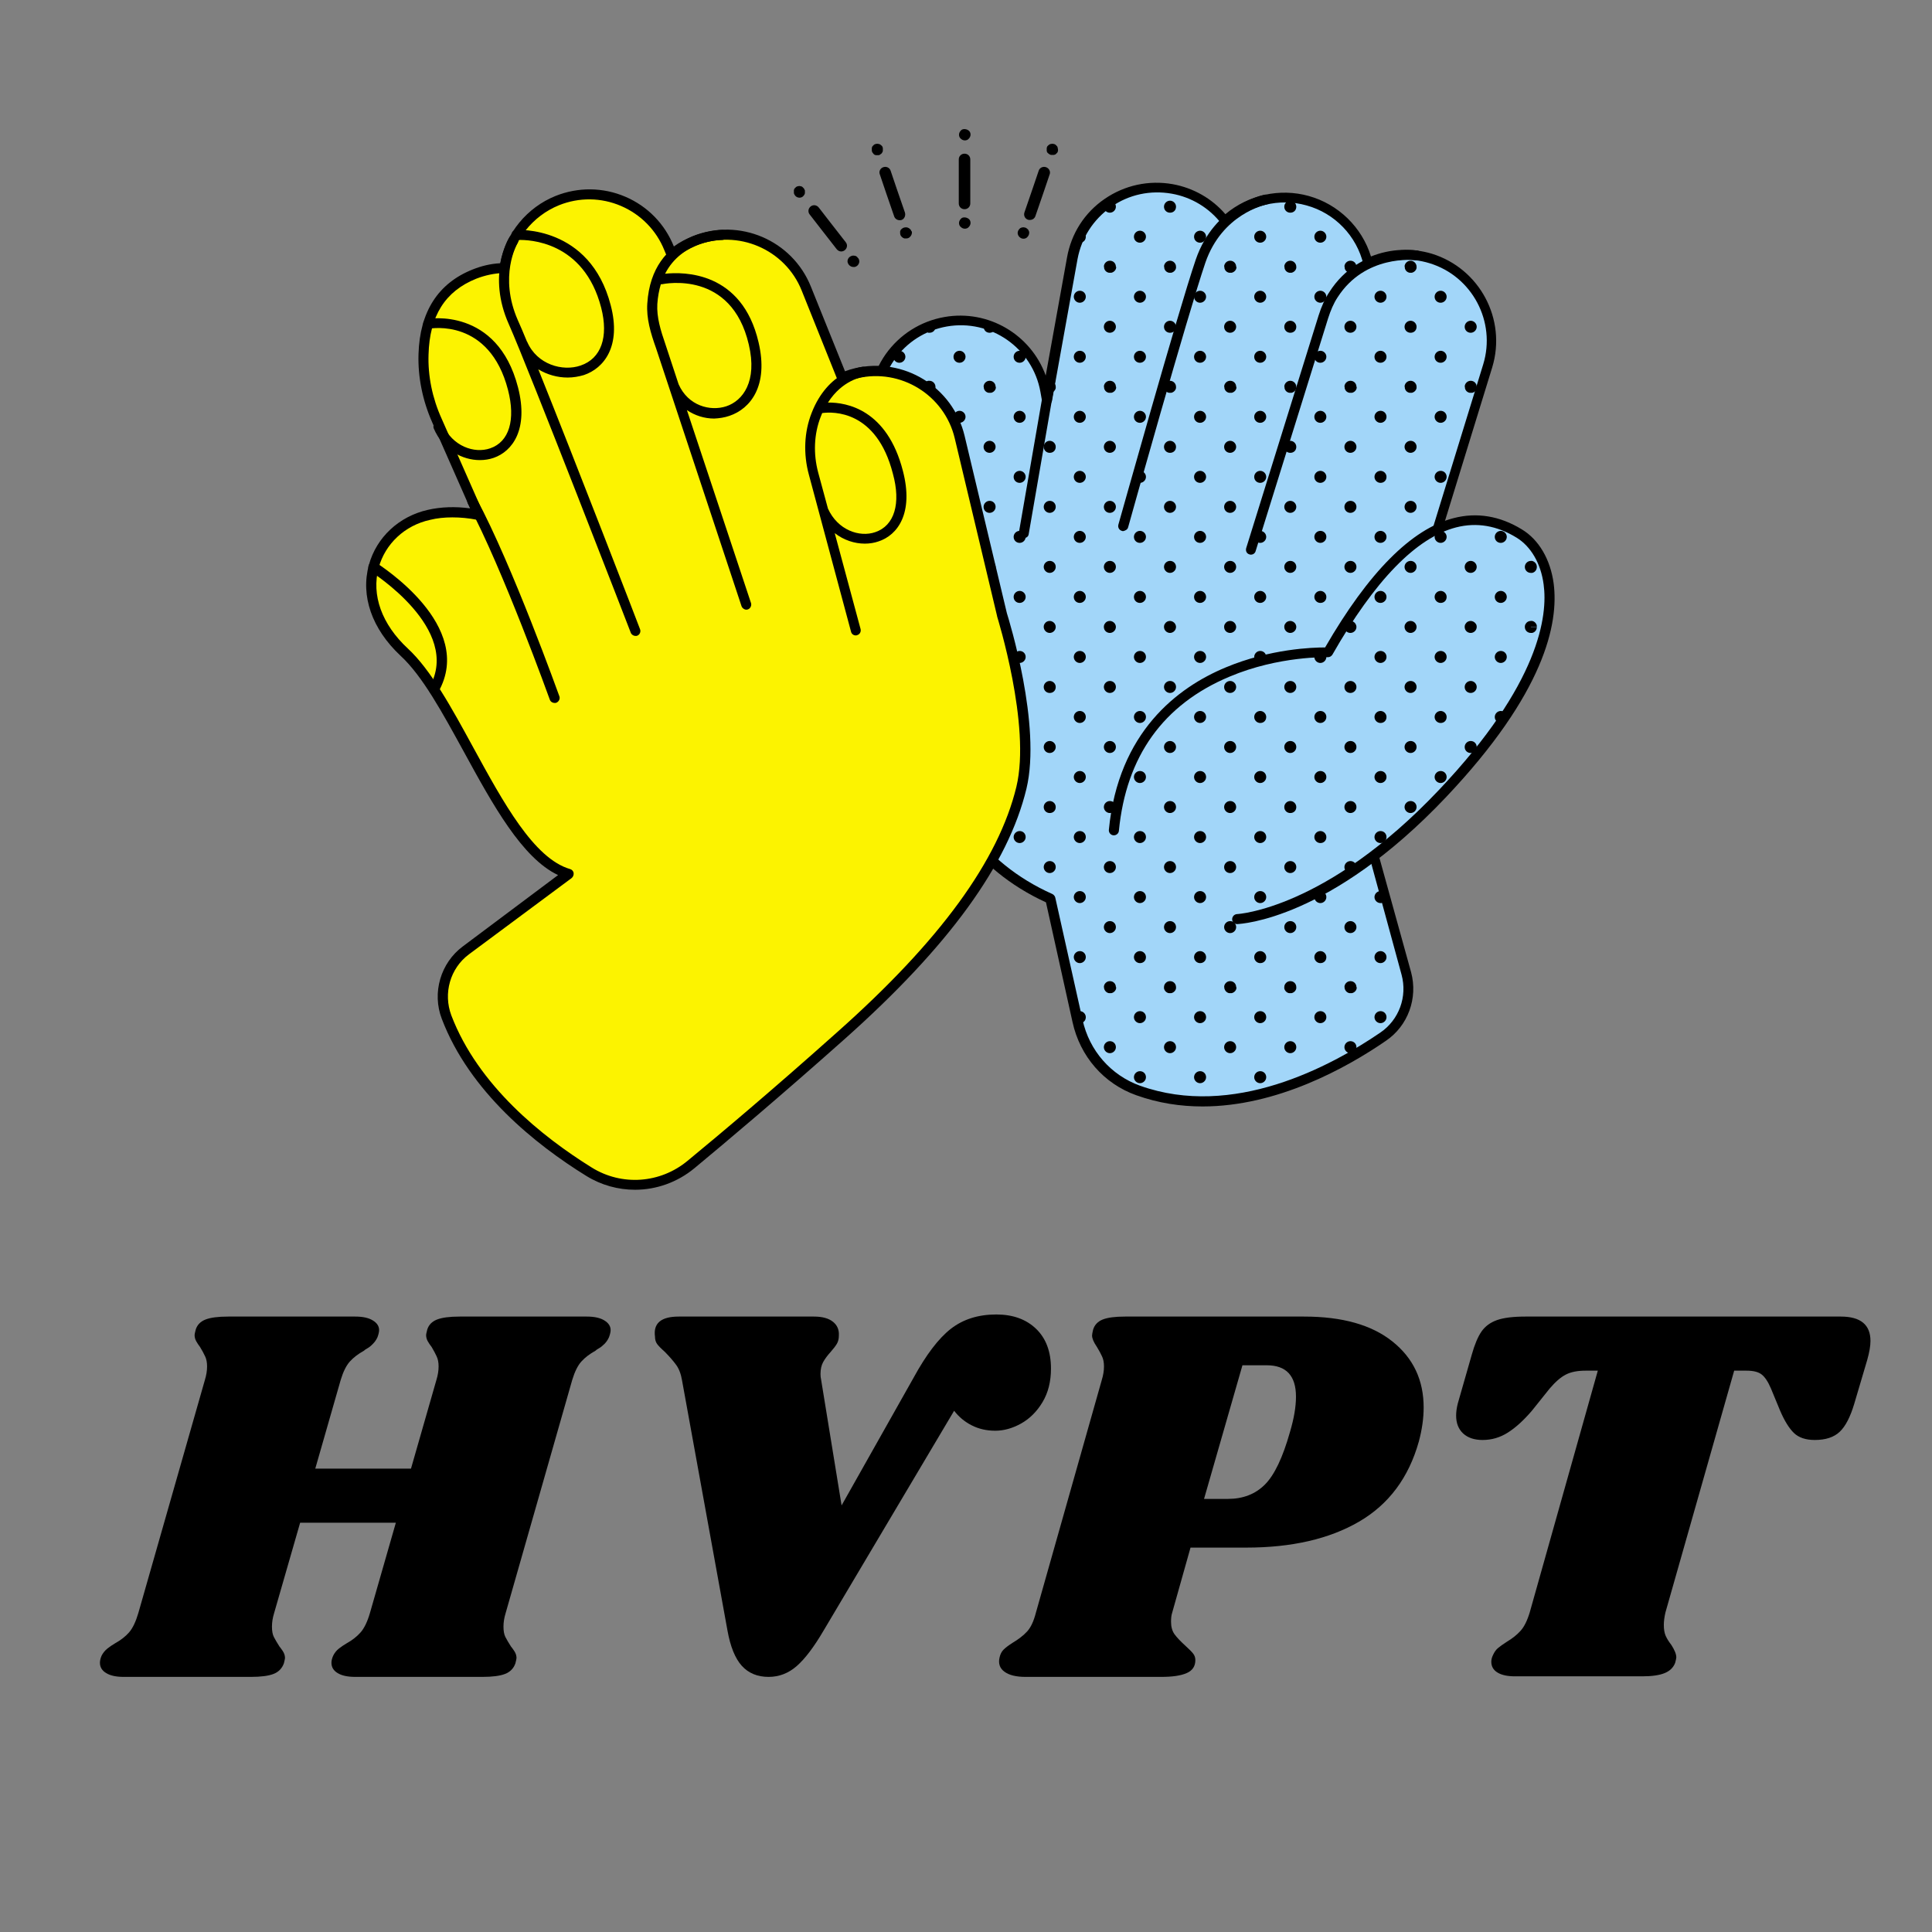 <?xml version="1.0" encoding="UTF-8"?>
<svg xmlns="http://www.w3.org/2000/svg" xmlns:xlink="http://www.w3.org/1999/xlink" width="375pt" height="375pt" viewBox="0 0 375 375" version="1.2">
<rect x="0" y="0" width="375" height="375" fill="#808080" stroke="none"/>
<defs>
<g>
<symbol overflow="visible" id="glyph0-0">
<path style="stroke:none;" d="M 65.625 -73.609 L 47.359 0 L 3.984 0 L 22.266 -73.609 Z M 41.891 -6.297 L 57.125 -67.312 L 27.516 -67.312 L 12.391 -6.297 Z M 41.891 -6.297 "/>
</symbol>
<symbol overflow="visible" id="glyph0-1">
<path style="stroke:none;" d="M 91.766 -69.938 C 93.234 -69.938 94.367 -69.688 95.172 -69.188 C 95.984 -68.695 96.391 -68.07 96.391 -67.312 C 96.391 -66.957 96.285 -66.5 96.078 -65.938 C 95.867 -65.445 95.57 -65.008 95.188 -64.625 C 94.801 -64.238 94.445 -63.957 94.125 -63.781 C 93.812 -63.613 93.586 -63.457 93.453 -63.312 C 92.328 -62.688 91.414 -61.988 90.719 -61.219 C 90.02 -60.445 89.426 -59.254 88.938 -57.641 L 76.016 -12.391 C 75.734 -11.484 75.594 -10.609 75.594 -9.766 C 75.594 -8.922 75.711 -8.254 75.953 -7.766 C 76.203 -7.273 76.57 -6.645 77.062 -5.875 C 77.133 -5.812 77.328 -5.551 77.641 -5.094 C 77.961 -4.633 78.125 -4.16 78.125 -3.672 C 78.125 -3.535 78.051 -3.188 77.906 -2.625 C 77.562 -1.645 76.895 -0.961 75.906 -0.578 C 74.926 -0.191 73.457 0 71.5 0 L 46.828 0 C 45.359 0 44.219 -0.242 43.406 -0.734 C 42.602 -1.223 42.203 -1.891 42.203 -2.734 C 42.203 -3.148 42.312 -3.602 42.531 -4.094 C 42.801 -4.656 43.18 -5.129 43.672 -5.516 C 44.172 -5.898 44.664 -6.234 45.156 -6.516 C 46.27 -7.141 47.176 -7.852 47.875 -8.656 C 48.582 -9.469 49.18 -10.711 49.672 -12.391 L 54.703 -29.922 L 36.125 -29.922 L 31.078 -12.391 C 30.797 -11.484 30.656 -10.609 30.656 -9.766 C 30.656 -8.922 30.773 -8.254 31.016 -7.766 C 31.266 -7.273 31.633 -6.645 32.125 -5.875 C 32.195 -5.812 32.391 -5.551 32.703 -5.094 C 33.023 -4.633 33.188 -4.16 33.188 -3.672 C 33.188 -3.535 33.113 -3.188 32.969 -2.625 C 32.613 -1.645 31.945 -0.961 30.969 -0.578 C 29.988 -0.191 28.52 0 26.562 0 L 1.891 0 C 0.422 0 -0.711 -0.242 -1.516 -0.734 C -2.328 -1.223 -2.734 -1.891 -2.734 -2.734 C -2.734 -3.148 -2.629 -3.602 -2.422 -4.094 C -2.141 -4.656 -1.754 -5.129 -1.266 -5.516 C -0.773 -5.898 -0.285 -6.234 0.203 -6.516 C 1.328 -7.141 2.238 -7.852 2.938 -8.656 C 3.633 -9.469 4.227 -10.711 4.719 -12.391 L 17.641 -57.641 C 17.922 -58.555 18.062 -59.43 18.062 -60.266 C 18.062 -61.035 17.938 -61.68 17.688 -62.203 C 17.445 -62.734 17.113 -63.348 16.688 -64.047 C 16.414 -64.398 16.172 -64.77 15.953 -65.156 C 15.742 -65.539 15.641 -65.941 15.641 -66.359 C 15.641 -66.492 15.711 -66.844 15.859 -67.406 C 16.141 -68.32 16.77 -68.973 17.75 -69.359 C 18.727 -69.742 20.195 -69.938 22.156 -69.938 L 46.828 -69.938 C 48.297 -69.938 49.43 -69.688 50.234 -69.188 C 51.047 -68.695 51.453 -68.07 51.453 -67.312 C 51.453 -66.957 51.348 -66.5 51.141 -65.938 C 50.922 -65.445 50.617 -65.008 50.234 -64.625 C 49.859 -64.238 49.508 -63.957 49.188 -63.781 C 48.875 -63.613 48.648 -63.457 48.516 -63.312 C 47.391 -62.688 46.477 -61.988 45.781 -61.219 C 45.082 -60.445 44.488 -59.254 44 -57.641 L 39.062 -40.422 L 57.641 -40.422 L 62.578 -57.641 C 62.859 -58.555 63 -59.43 63 -60.266 C 63 -61.035 62.875 -61.68 62.625 -62.203 C 62.383 -62.734 62.055 -63.348 61.641 -64.047 C 61.359 -64.398 61.109 -64.77 60.891 -65.156 C 60.68 -65.539 60.578 -65.941 60.578 -66.359 C 60.578 -66.492 60.648 -66.844 60.797 -67.406 C 61.078 -68.32 61.707 -68.973 62.688 -69.359 C 63.664 -69.742 65.133 -69.938 67.094 -69.938 Z M 91.766 -69.938 "/>
</symbol>
<symbol overflow="visible" id="glyph0-2">
<path style="stroke:none;" d="M 89.359 -59.844 C 89.359 -57.32 88.812 -55.148 87.719 -53.328 C 86.633 -51.516 85.254 -50.133 83.578 -49.188 C 81.898 -48.25 80.223 -47.781 78.547 -47.781 C 76.859 -47.781 75.332 -48.129 73.969 -48.828 C 72.602 -49.523 71.469 -50.469 70.562 -51.656 L 45.25 -9.031 C 43.363 -5.812 41.613 -3.5 40 -2.094 C 38.395 -0.695 36.578 0 34.547 0 C 32.379 0 30.645 -0.719 29.344 -2.156 C 28.051 -3.594 27.125 -5.883 26.562 -9.031 L 17.75 -57.547 C 17.539 -58.805 17.156 -59.816 16.594 -60.578 C 16.031 -61.348 15.297 -62.191 14.391 -63.109 C 13.68 -63.734 13.188 -64.238 12.906 -64.625 C 12.633 -65.008 12.5 -65.484 12.5 -66.047 C 12.145 -68.641 13.68 -69.938 17.109 -69.938 L 43.359 -69.938 C 44.973 -69.938 46.195 -69.602 47.031 -68.938 C 47.875 -68.27 48.258 -67.375 48.188 -66.25 C 48.188 -65.625 48.062 -65.098 47.812 -64.672 C 47.57 -64.254 47.176 -63.734 46.625 -63.109 C 45.988 -62.41 45.492 -61.742 45.141 -61.109 C 44.797 -60.484 44.625 -59.711 44.625 -58.797 C 44.625 -58.379 44.66 -58.031 44.734 -57.75 L 48.719 -33.281 L 62.688 -58.062 C 65.133 -62.539 67.547 -65.707 69.922 -67.562 C 72.305 -69.414 75.25 -70.344 78.75 -70.344 C 81.969 -70.344 84.539 -69.414 86.469 -67.562 C 88.395 -65.707 89.359 -63.133 89.359 -59.844 Z M 89.359 -59.844 "/>
</symbol>
<symbol overflow="visible" id="glyph0-3">
<path style="stroke:none;" d="M 56.594 -69.938 C 64.008 -69.938 69.727 -68.32 73.75 -65.094 C 77.781 -61.875 79.797 -57.609 79.797 -52.297 C 79.797 -50.191 79.484 -47.984 78.859 -45.672 C 76.898 -38.672 73.031 -33.488 67.25 -30.125 C 61.477 -26.77 54.18 -25.094 45.359 -25.094 L 34.547 -25.094 L 30.969 -12.391 C 30.832 -11.973 30.766 -11.41 30.766 -10.703 C 30.766 -9.723 30.988 -8.914 31.438 -8.281 C 31.895 -7.656 32.582 -6.926 33.5 -6.094 C 34.27 -5.395 34.789 -4.867 35.062 -4.516 C 35.344 -4.16 35.484 -3.738 35.484 -3.25 C 35.484 -2.062 34.922 -1.223 33.797 -0.734 C 32.68 -0.242 31.039 0 28.875 0 L 2.516 0 C 0.703 0 -0.656 -0.332 -1.562 -1 C -2.477 -1.664 -2.797 -2.594 -2.516 -3.781 C -2.379 -4.406 -2.117 -4.91 -1.734 -5.297 C -1.348 -5.68 -0.77 -6.117 0 -6.609 C 1.188 -7.316 2.129 -8.051 2.828 -8.812 C 3.535 -9.582 4.098 -10.773 4.516 -12.391 L 17.328 -57.641 C 17.609 -58.555 17.75 -59.43 17.75 -60.266 C 17.75 -61.035 17.625 -61.68 17.375 -62.203 C 17.133 -62.734 16.801 -63.348 16.375 -64.047 C 15.75 -64.961 15.438 -65.695 15.438 -66.25 C 15.438 -66.457 15.504 -66.844 15.641 -67.406 C 15.922 -68.32 16.535 -68.973 17.484 -69.359 C 18.43 -69.742 19.883 -69.938 21.844 -69.938 Z M 53.859 -47.562 C 54.629 -50.156 55.016 -52.43 55.016 -54.391 C 55.016 -58.453 53.125 -60.484 49.344 -60.484 L 44.625 -60.484 L 37.172 -34.547 L 41.797 -34.547 C 44.734 -34.547 47.129 -35.473 48.984 -37.328 C 50.836 -39.18 52.461 -42.594 53.859 -47.562 Z M 53.859 -47.562 "/>
</symbol>
<symbol overflow="visible" id="glyph0-4">
<path style="stroke:none;" d="M 84.109 -69.938 C 87.953 -69.938 89.875 -68.359 89.875 -65.203 C 89.875 -64.223 89.664 -63 89.25 -61.531 L 86.734 -53.031 C 85.961 -50.438 85.016 -48.613 83.891 -47.562 C 82.773 -46.508 81.164 -45.984 79.062 -45.984 C 77.312 -45.984 75.961 -46.438 75.016 -47.344 C 74.078 -48.258 73.188 -49.695 72.344 -51.656 L 70.562 -55.969 C 70 -57.289 69.398 -58.195 68.766 -58.688 C 68.141 -59.188 67.16 -59.438 65.828 -59.438 L 63.422 -59.438 L 50.078 -12.5 C 49.867 -11.582 49.766 -10.773 49.766 -10.078 C 49.766 -9.234 49.883 -8.531 50.125 -7.969 C 50.375 -7.414 50.742 -6.82 51.234 -6.188 C 51.867 -5.207 52.188 -4.406 52.188 -3.781 C 52.188 -3.633 52.113 -3.285 51.969 -2.734 C 51.625 -1.816 50.941 -1.148 49.922 -0.734 C 48.91 -0.316 47.457 -0.109 45.562 -0.109 L 20.891 -0.109 C 19.422 -0.109 18.285 -0.352 17.484 -0.844 C 16.68 -1.332 16.281 -2.031 16.281 -2.938 C 16.281 -3.352 16.383 -3.773 16.594 -4.203 C 16.875 -4.828 17.207 -5.297 17.594 -5.609 C 17.977 -5.93 18.551 -6.336 19.312 -6.828 C 20.363 -7.453 21.238 -8.148 21.938 -8.922 C 22.645 -9.691 23.242 -10.883 23.734 -12.5 L 36.953 -59.438 L 34.547 -59.438 C 33.004 -59.438 31.742 -59.188 30.766 -58.688 C 29.785 -58.195 28.734 -57.289 27.609 -55.969 L 24.156 -51.656 C 22.539 -49.77 20.977 -48.352 19.469 -47.406 C 17.969 -46.457 16.344 -45.984 14.594 -45.984 C 12.988 -45.984 11.727 -46.406 10.812 -47.25 C 9.906 -48.094 9.453 -49.25 9.453 -50.719 C 9.453 -51.414 9.555 -52.188 9.766 -53.031 L 12.5 -62.578 C 13.051 -64.535 13.676 -66.02 14.375 -67.031 C 15.082 -68.051 16.082 -68.789 17.375 -69.25 C 18.664 -69.707 20.504 -69.938 22.891 -69.938 Z M 84.109 -69.938 "/>
</symbol>
</g>
<clipPath id="clip1">
  <path d="M 154 25.02 L 206 25.02 L 206 52 L 154 52 Z M 154 25.02 "/>
</clipPath>
</defs>
<g id="surface1">
<g clip-path="url(#clip1)" clip-rule="nonzero">
<path style=" stroke:none;fill-rule:nonzero;fill:rgb(0%,0%,0%);fill-opacity:1;" d="M 205.355 29 C 205.355 29.098 205.355 29.148 205.355 29.242 C 205.355 29.34 205.309 29.391 205.309 29.438 C 205.309 29.488 205.258 29.582 205.211 29.633 C 205.164 29.68 205.113 29.73 205.066 29.777 C 205.016 29.828 204.969 29.875 204.918 29.922 C 204.871 29.973 204.773 30.02 204.723 30.02 C 204.676 30.02 204.578 30.07 204.531 30.07 C 204.434 30.07 204.383 30.07 204.285 30.07 C 204.191 30.07 204.141 30.07 204.043 30.07 C 203.945 30.07 203.898 30.02 203.848 30.02 C 203.801 29.973 203.703 29.973 203.656 29.922 C 203.605 29.875 203.559 29.828 203.461 29.777 C 203.41 29.73 203.363 29.68 203.312 29.633 C 203.266 29.582 203.215 29.488 203.215 29.438 C 203.168 29.391 203.168 29.293 203.168 29.242 C 203.168 29.148 203.168 29.098 203.168 29 C 203.168 28.902 203.168 28.855 203.168 28.758 C 203.168 28.66 203.215 28.613 203.215 28.562 C 203.266 28.465 203.266 28.418 203.312 28.371 C 203.363 28.32 203.41 28.273 203.461 28.223 C 203.508 28.176 203.559 28.125 203.656 28.078 C 203.703 28.031 203.801 27.98 203.848 27.98 C 203.898 27.934 203.996 27.934 204.043 27.934 C 204.191 27.883 204.336 27.883 204.48 27.934 C 204.578 27.934 204.629 27.98 204.676 27.98 C 204.723 28.031 204.82 28.031 204.871 28.078 C 204.918 28.125 204.969 28.176 205.016 28.223 C 205.066 28.273 205.113 28.32 205.164 28.371 C 205.211 28.418 205.258 28.516 205.258 28.562 C 205.309 28.613 205.309 28.711 205.309 28.758 C 205.309 28.855 205.355 28.953 205.355 29 Z M 203.023 32.449 C 202.438 32.254 201.805 32.547 201.613 33.129 L 200.395 36.719 L 198.84 41.234 C 198.645 41.82 198.938 42.449 199.52 42.645 C 199.617 42.691 199.762 42.691 199.91 42.691 C 200.395 42.691 200.832 42.402 200.98 41.914 L 202.535 37.398 L 203.75 33.809 C 203.945 33.273 203.605 32.641 203.023 32.449 Z M 199.668 44.781 C 199.617 44.684 199.617 44.633 199.57 44.586 C 199.52 44.539 199.473 44.488 199.422 44.441 C 199.375 44.391 199.324 44.344 199.23 44.293 C 199.18 44.246 199.082 44.199 199.035 44.199 C 198.984 44.148 198.887 44.148 198.84 44.148 C 198.695 44.102 198.547 44.102 198.402 44.148 C 198.305 44.148 198.254 44.199 198.207 44.199 C 198.16 44.246 198.062 44.246 198.012 44.293 C 197.965 44.344 197.914 44.391 197.867 44.441 C 197.672 44.633 197.527 44.926 197.527 45.219 C 197.527 45.508 197.672 45.801 197.867 45.992 C 198.062 46.188 198.352 46.336 198.645 46.336 C 198.938 46.336 199.23 46.238 199.422 45.992 C 199.617 45.801 199.762 45.508 199.762 45.219 C 199.762 45.121 199.762 45.07 199.762 44.973 C 199.715 44.926 199.715 44.879 199.668 44.781 Z M 156.137 36.77 C 156.086 36.719 156.086 36.625 156.039 36.574 C 155.992 36.527 155.941 36.477 155.895 36.43 C 155.844 36.379 155.797 36.332 155.746 36.285 C 155.699 36.234 155.602 36.188 155.551 36.188 C 155.504 36.137 155.406 36.137 155.359 36.137 C 155.211 36.09 155.066 36.09 154.922 36.137 C 154.824 36.137 154.773 36.188 154.727 36.188 C 154.676 36.234 154.578 36.234 154.531 36.285 C 154.484 36.332 154.434 36.379 154.387 36.43 C 154.336 36.477 154.289 36.527 154.238 36.574 C 154.191 36.625 154.141 36.719 154.141 36.77 C 154.094 36.816 154.094 36.914 154.094 36.965 C 154.094 37.059 154.094 37.109 154.094 37.207 C 154.094 37.305 154.094 37.352 154.094 37.449 C 154.094 37.547 154.141 37.594 154.141 37.645 C 154.191 37.691 154.191 37.789 154.238 37.836 C 154.289 37.887 154.336 37.934 154.387 38.031 C 154.578 38.227 154.871 38.371 155.164 38.371 C 155.457 38.371 155.746 38.273 155.941 38.031 C 155.992 37.984 156.039 37.934 156.086 37.836 C 156.137 37.789 156.184 37.691 156.184 37.645 C 156.234 37.594 156.234 37.496 156.234 37.449 C 156.234 37.398 156.234 37.305 156.234 37.207 C 156.234 37.109 156.234 37.059 156.234 36.965 C 156.184 36.914 156.184 36.816 156.137 36.77 Z M 161.242 43.273 L 158.91 40.266 C 158.52 39.781 157.84 39.684 157.352 40.07 C 156.867 40.461 156.77 41.141 157.156 41.625 L 159.492 44.633 L 162.41 48.375 C 162.652 48.664 162.945 48.809 163.285 48.809 C 163.527 48.809 163.773 48.715 163.965 48.566 C 164.453 48.18 164.551 47.5 164.16 47.016 Z M 166.254 49.781 C 166.203 49.734 166.105 49.684 166.059 49.684 C 166.008 49.637 165.914 49.637 165.863 49.637 C 165.523 49.539 165.133 49.684 164.844 49.926 C 164.648 50.121 164.5 50.414 164.5 50.703 C 164.5 50.996 164.648 51.285 164.844 51.48 C 165.035 51.676 165.328 51.82 165.621 51.82 C 165.719 51.82 165.766 51.82 165.863 51.82 C 165.961 51.82 166.008 51.773 166.059 51.773 C 166.105 51.723 166.203 51.723 166.254 51.676 C 166.301 51.625 166.398 51.578 166.445 51.527 C 166.641 51.336 166.789 51.043 166.789 50.754 C 166.789 50.461 166.691 50.168 166.445 49.977 C 166.398 49.879 166.352 49.828 166.254 49.781 Z M 170.875 29.973 C 170.922 29.922 170.969 29.875 171.066 29.828 C 171.117 29.777 171.164 29.73 171.215 29.633 C 171.262 29.582 171.312 29.488 171.312 29.438 C 171.359 29.391 171.359 29.293 171.359 29.242 C 171.359 29.148 171.359 29.098 171.359 29 C 171.359 28.902 171.359 28.855 171.359 28.758 C 171.359 28.66 171.312 28.613 171.312 28.562 C 171.262 28.465 171.262 28.418 171.215 28.371 C 171.164 28.32 171.117 28.273 171.066 28.223 C 171.02 28.176 170.969 28.125 170.875 28.078 C 170.824 28.031 170.727 27.98 170.68 27.98 C 170.629 27.934 170.531 27.934 170.484 27.934 C 170.34 27.883 170.191 27.883 170.047 27.934 C 169.949 27.934 169.902 27.98 169.852 27.98 C 169.805 28.031 169.707 28.031 169.656 28.078 C 169.609 28.125 169.559 28.176 169.512 28.223 C 169.461 28.273 169.414 28.32 169.367 28.371 C 169.316 28.418 169.27 28.516 169.27 28.562 C 169.219 28.613 169.219 28.711 169.219 28.758 C 169.219 28.855 169.219 28.902 169.219 29 C 169.219 29.098 169.219 29.148 169.219 29.242 C 169.219 29.34 169.27 29.391 169.27 29.438 C 169.27 29.488 169.316 29.582 169.367 29.633 C 169.414 29.68 169.461 29.73 169.512 29.828 C 169.559 29.875 169.609 29.922 169.656 29.973 C 169.707 30.02 169.805 30.07 169.852 30.07 C 169.902 30.117 169.996 30.117 170.047 30.117 C 170.145 30.117 170.191 30.117 170.289 30.117 C 170.387 30.117 170.434 30.117 170.531 30.117 C 170.629 30.117 170.68 30.07 170.727 30.07 C 170.777 30.07 170.824 29.973 170.875 29.973 Z M 175.641 41.234 L 174.082 36.719 L 172.867 33.129 C 172.672 32.547 172.039 32.254 171.457 32.449 C 170.875 32.641 170.531 33.273 170.777 33.855 L 171.992 37.449 L 173.547 41.965 C 173.695 42.449 174.133 42.742 174.617 42.742 C 174.715 42.742 174.863 42.742 175.008 42.691 C 175.543 42.5 175.836 41.82 175.641 41.234 Z M 176.855 44.781 C 176.809 44.684 176.809 44.633 176.758 44.586 C 176.711 44.539 176.66 44.488 176.613 44.441 C 176.371 44.199 175.98 44.051 175.59 44.148 C 175.492 44.148 175.445 44.199 175.395 44.199 C 175.348 44.246 175.25 44.246 175.203 44.293 C 175.152 44.344 175.055 44.391 175.008 44.441 C 174.957 44.488 174.91 44.539 174.863 44.586 C 174.812 44.633 174.766 44.73 174.766 44.781 C 174.715 44.828 174.715 44.926 174.715 44.973 C 174.715 45.07 174.715 45.121 174.715 45.219 C 174.715 45.508 174.812 45.801 175.055 45.992 C 175.105 46.043 175.152 46.09 175.25 46.141 C 175.301 46.188 175.395 46.238 175.445 46.238 C 175.492 46.285 175.59 46.285 175.641 46.285 C 175.738 46.285 175.785 46.285 175.883 46.285 C 176.176 46.285 176.465 46.188 176.66 45.945 C 176.855 45.75 177 45.461 177 45.168 C 177 45.07 177 45.023 177 44.926 C 176.902 44.926 176.902 44.879 176.855 44.781 Z M 187.02 25.066 C 186.922 25.066 186.875 25.117 186.824 25.117 C 186.73 25.164 186.68 25.164 186.633 25.215 C 186.582 25.262 186.535 25.312 186.484 25.359 C 186.293 25.555 186.145 25.844 186.145 26.137 C 186.145 26.426 186.242 26.719 186.484 26.914 C 186.68 27.105 186.973 27.254 187.266 27.254 C 187.555 27.254 187.848 27.156 188.043 26.914 C 188.238 26.719 188.383 26.426 188.383 26.137 C 188.383 25.844 188.285 25.555 188.043 25.359 C 187.75 25.117 187.359 25.02 187.02 25.066 Z M 187.215 29.828 C 186.582 29.828 186.098 30.312 186.098 30.941 L 186.098 39.488 C 186.098 40.121 186.582 40.605 187.215 40.605 C 187.848 40.605 188.332 40.121 188.332 39.488 L 188.332 30.941 C 188.332 30.312 187.848 29.828 187.215 29.828 Z M 187.02 42.207 C 186.922 42.207 186.875 42.254 186.824 42.254 C 186.73 42.305 186.68 42.305 186.633 42.352 C 186.582 42.402 186.535 42.449 186.484 42.5 C 186.293 42.691 186.145 42.984 186.145 43.273 C 186.145 43.566 186.242 43.859 186.484 44.051 C 186.68 44.246 186.973 44.391 187.266 44.391 C 187.555 44.391 187.848 44.293 188.043 44.051 C 188.238 43.859 188.383 43.566 188.383 43.273 C 188.383 42.984 188.285 42.691 188.043 42.5 C 187.75 42.254 187.359 42.16 187.02 42.207 Z M 187.02 42.207 "/>
</g>
<path style=" stroke:none;fill-rule:nonzero;fill:rgb(63.53%,83.919%,97.649%);fill-opacity:1;" d="M 288.816 71 L 275.93 112.801 C 280.5 120.035 282.301 147.758 266.445 165.043 L 272.961 188.98 C 274.227 193.641 272.426 198.547 268.438 201.266 C 258.664 207.914 239.402 218.258 220.922 211.656 C 214.938 209.52 210.562 204.371 209.152 198.207 L 203.848 174.465 C 175.152 161.645 177.051 127.609 177.344 123.773 L 169.949 81.777 C 168.344 72.699 174.422 64.055 183.52 62.5 C 192.613 60.898 201.27 66.969 202.828 76.047 L 203.121 77.699 L 208.082 50.168 C 209.734 41.09 218.391 35.07 227.488 36.719 C 231.766 37.496 235.316 39.781 237.797 42.984 C 241.934 39.051 247.914 37.352 253.801 39.004 C 259.832 40.703 264.16 45.508 265.52 51.188 C 269.168 49.395 273.496 48.957 277.73 50.266 C 286.582 52.887 291.492 62.211 288.816 71 Z M 288.816 71 "/>
<path style=" stroke:none;fill-rule:nonzero;fill:rgb(0%,0%,0%);fill-opacity:1;" d="M 233.422 214.762 C 229.188 214.762 224.859 214.129 220.531 212.578 C 214.258 210.344 209.637 205.051 208.18 198.398 L 203.023 175.145 C 174.52 162.082 176.078 128.242 176.367 123.824 L 168.977 81.922 C 168.148 77.262 169.219 72.602 171.895 68.766 C 174.617 64.93 178.656 62.355 183.324 61.531 C 191.883 60.027 200.105 64.977 202.973 72.891 L 207.109 49.977 C 207.934 45.312 210.512 41.285 214.402 38.613 C 218.293 35.945 222.965 34.926 227.633 35.75 C 231.621 36.477 235.219 38.516 237.848 41.574 C 242.273 37.836 248.402 36.477 253.992 38.031 C 259.781 39.633 264.352 44.102 266.105 49.781 C 269.848 48.277 274.031 48.082 277.922 49.246 C 287.211 52.113 292.465 61.969 289.645 71.289 L 276.902 112.703 C 281.57 120.91 282.785 148.195 267.418 165.336 L 273.887 188.688 C 275.25 193.738 273.301 199.129 268.973 202.043 C 261.289 207.332 247.816 214.762 233.422 214.762 Z M 204.871 174.414 L 210.125 197.961 C 211.438 203.934 215.621 208.691 221.262 210.73 C 239.305 217.188 258.227 207.043 267.902 200.438 C 271.551 197.961 273.207 193.449 272.039 189.176 L 265.52 165.238 C 265.422 164.898 265.52 164.559 265.766 164.316 C 272.477 156.984 276.805 146.594 277.922 134.992 C 278.848 125.133 277.242 116.59 275.152 113.238 C 275.004 112.996 274.957 112.703 275.055 112.414 L 287.895 70.707 C 290.422 62.453 285.754 53.617 277.484 51.094 C 273.691 49.926 269.605 50.219 266.008 51.965 C 265.766 52.113 265.422 52.113 265.18 51.965 C 264.938 51.82 264.742 51.578 264.645 51.336 C 263.332 45.801 259.102 41.383 253.605 39.875 C 248.305 38.371 242.516 39.828 238.527 43.613 C 238.332 43.809 238.039 43.906 237.797 43.859 C 237.504 43.859 237.262 43.711 237.117 43.469 C 234.734 40.363 231.281 38.273 227.438 37.594 C 223.305 36.867 219.121 37.742 215.668 40.168 C 212.215 42.594 209.93 46.141 209.152 50.266 L 204.191 77.797 C 204.094 78.281 203.703 78.574 203.215 78.574 C 202.73 78.574 202.34 78.234 202.242 77.746 L 201.953 76.098 C 200.445 67.551 192.273 61.871 183.762 63.375 C 179.629 64.105 176.027 66.387 173.598 69.832 C 171.164 73.281 170.242 77.406 170.969 81.582 L 178.363 123.582 C 178.363 123.68 178.363 123.727 178.363 123.824 C 178.07 127.609 176.273 161.062 204.285 173.539 C 204.629 173.734 204.82 174.027 204.871 174.414 Z M 204.871 174.414 "/>
<path style=" stroke:none;fill-rule:nonzero;fill:rgb(63.53%,83.919%,97.649%);fill-opacity:1;" d="M 216.25 161.113 C 219.703 125.23 257.789 126.59 257.789 126.59 C 273.352 99.305 285.949 98.043 294.898 103.527 C 302 107.898 307.836 124.602 280.016 154.023 C 257.496 177.812 240.18 178.395 240.18 178.395 "/>
<path style=" stroke:none;fill-rule:nonzero;fill:rgb(0%,0%,0%);fill-opacity:1;" d="M 240.133 179.367 C 239.598 179.367 239.16 178.93 239.16 178.445 C 239.16 177.91 239.547 177.473 240.082 177.426 C 240.23 177.426 257.352 176.504 279.285 153.344 C 298.887 132.66 300.441 119.453 299.617 113.434 C 299.082 109.355 297.137 106.055 294.363 104.355 C 290.57 102.023 286.629 101.344 282.641 102.363 C 274.906 104.355 266.832 112.656 258.613 127.078 C 258.418 127.367 258.129 127.562 257.738 127.562 C 257.641 127.562 248.254 127.27 238.625 131.348 C 225.785 136.738 218.586 146.789 217.176 161.258 C 217.129 161.793 216.641 162.18 216.105 162.133 C 215.57 162.082 215.18 161.598 215.23 161.062 C 217.078 142.078 228.559 133.438 237.895 129.551 C 246.602 125.91 254.82 125.668 257.156 125.668 C 257.156 125.668 257.156 125.668 257.203 125.668 C 265.617 111.102 273.984 102.656 282.156 100.566 C 286.629 99.402 291.105 100.129 295.383 102.75 C 298.691 104.742 300.93 108.578 301.562 113.238 C 302.582 121.008 299.809 134.504 280.695 154.703 C 258.176 178.492 240.91 179.32 240.133 179.367 Z M 240.133 179.367 "/>
<path style=" stroke:none;fill-rule:nonzero;fill:rgb(0%,0%,0%);fill-opacity:1;" d="M 242.809 107.656 C 242.711 107.656 242.613 107.656 242.516 107.605 C 241.98 107.461 241.738 106.926 241.883 106.395 L 255.938 61.238 C 256.473 59.539 257.156 57.988 258.031 56.676 C 264.012 47.305 274.617 48.566 275.055 48.617 C 275.59 48.664 275.977 49.148 275.879 49.684 C 275.832 50.219 275.344 50.605 274.809 50.508 C 274.422 50.461 264.984 49.395 259.637 57.695 C 258.859 58.859 258.273 60.27 257.789 61.773 L 243.73 106.926 C 243.633 107.363 243.246 107.656 242.809 107.656 Z M 218.977 102.316 C 219.074 101.926 230.551 60.996 233.957 50.996 C 237.215 41.527 245.48 39.781 245.824 39.684 C 246.359 39.586 246.699 39.051 246.602 38.566 C 246.504 38.031 245.969 37.691 245.48 37.789 C 245.094 37.887 235.754 39.781 232.105 50.363 C 228.652 60.461 217.223 101.391 217.078 101.828 C 216.934 102.363 217.223 102.898 217.758 103.043 C 217.855 103.09 217.953 103.09 218.004 103.09 C 218.488 102.996 218.879 102.75 218.977 102.316 Z M 199.668 103.676 L 204.82 73.91 C 204.918 73.379 204.578 72.891 204.043 72.797 C 203.508 72.699 203.023 73.039 202.926 73.57 L 197.77 103.336 C 197.672 103.867 198.012 104.355 198.547 104.449 C 198.598 104.449 198.645 104.449 198.695 104.449 C 199.18 104.449 199.617 104.16 199.668 103.676 Z M 199.668 103.676 "/>
<path style=" stroke:none;fill-rule:nonzero;fill:rgb(0%,0%,0%);fill-opacity:1;" d="M 297.137 121.688 L 297.137 120.523 C 297.23 120.523 297.281 120.523 297.379 120.523 C 297.668 120.57 297.961 120.766 298.109 121.008 C 298.254 121.203 298.301 121.395 298.301 121.637 L 297.137 121.637 Z M 297.379 111.199 C 297.914 111.102 298.301 110.617 298.301 110.035 C 298.301 109.453 297.914 109.016 297.379 108.871 C 297.281 108.871 297.23 108.871 297.137 108.871 L 297.137 111.199 C 297.23 111.199 297.328 111.199 297.379 111.199 Z M 297.137 121.688 L 297.137 122.852 C 297.23 122.852 297.281 122.852 297.379 122.852 C 297.914 122.754 298.301 122.27 298.301 121.688 Z M 274.957 51.773 C 274.957 51.141 274.422 50.605 273.789 50.605 L 273.789 51.773 Z M 285.461 73.91 C 284.828 73.91 284.293 74.445 284.293 75.078 L 286.629 75.078 C 286.629 74.445 286.145 73.91 285.461 73.91 Z M 285.461 64.59 C 286.094 64.59 286.629 64.055 286.629 63.426 C 286.629 62.793 286.094 62.258 285.461 62.258 C 284.828 62.258 284.293 62.793 284.293 63.426 C 284.293 64.105 284.828 64.59 285.461 64.59 Z M 279.625 70.414 C 280.258 70.414 280.793 69.883 280.793 69.25 C 280.793 68.621 280.258 68.086 279.625 68.086 C 278.992 68.086 278.457 68.621 278.457 69.25 C 278.457 69.93 278.992 70.414 279.625 70.414 Z M 279.625 58.762 C 280.258 58.762 280.793 58.23 280.793 57.598 C 280.793 56.969 280.258 56.434 279.625 56.434 C 278.992 56.434 278.457 56.969 278.457 57.598 C 278.457 58.277 278.992 58.762 279.625 58.762 Z M 274.957 75.078 C 274.957 74.445 274.422 73.91 273.789 73.91 L 273.789 75.078 Z M 274.957 63.426 C 274.957 62.793 274.422 62.258 273.789 62.258 L 273.789 64.59 C 274.469 64.59 274.957 64.105 274.957 63.426 Z M 273.789 52.938 C 273.887 52.938 273.934 52.938 274.031 52.938 C 274.469 52.84 274.859 52.5 274.957 52.016 C 274.957 51.918 274.957 51.867 274.957 51.773 L 273.789 51.773 Z M 279.625 91.391 C 278.992 91.391 278.457 91.926 278.457 92.555 C 278.457 93.188 278.992 93.723 279.625 93.723 C 280.258 93.723 280.793 93.188 280.793 92.555 C 280.793 91.926 280.305 91.391 279.625 91.391 Z M 279.625 79.738 C 278.992 79.738 278.457 80.273 278.457 80.902 C 278.457 81.535 278.992 82.07 279.625 82.07 C 280.258 82.07 280.793 81.535 280.793 80.902 C 280.793 80.273 280.305 79.738 279.625 79.738 Z M 273.789 97.215 L 273.789 98.383 L 274.957 98.383 C 274.957 97.75 274.469 97.215 273.789 97.215 Z M 273.789 85.562 L 273.789 87.895 C 274.422 87.895 274.957 87.359 274.957 86.73 C 274.957 86.098 274.469 85.562 273.789 85.562 Z M 285.266 76.242 C 285.363 76.242 285.414 76.242 285.512 76.242 C 285.609 76.242 285.656 76.242 285.754 76.242 C 286.191 76.145 286.582 75.805 286.68 75.32 C 286.68 75.223 286.68 75.176 286.68 75.078 L 284.344 75.078 C 284.344 75.176 284.344 75.223 284.344 75.32 C 284.441 75.805 284.781 76.145 285.266 76.242 Z M 273.789 76.242 C 273.887 76.242 273.934 76.242 274.031 76.242 C 274.469 76.145 274.859 75.805 274.957 75.32 C 274.957 75.223 274.957 75.176 274.957 75.078 L 273.789 75.078 Z M 286.434 121.055 C 286.238 120.766 285.852 120.523 285.461 120.523 C 285.074 120.523 284.684 120.715 284.488 121.055 C 284.344 121.25 284.293 121.445 284.293 121.688 L 286.629 121.688 C 286.629 121.445 286.582 121.25 286.434 121.055 Z M 297.137 121.688 L 297.137 120.523 C 296.746 120.523 296.355 120.715 296.16 121.055 C 296.016 121.25 295.969 121.445 295.969 121.688 Z M 285.461 111.199 C 286.094 111.199 286.629 110.664 286.629 110.035 C 286.629 109.402 286.094 108.871 285.461 108.871 C 284.828 108.871 284.293 109.402 284.293 110.035 C 284.293 110.715 284.828 111.199 285.461 111.199 Z M 297.137 111.199 L 297.137 108.871 C 296.504 108.871 295.969 109.402 295.969 110.035 C 295.969 110.715 296.504 111.199 297.137 111.199 Z M 291.297 117.027 C 291.93 117.027 292.465 116.492 292.465 115.859 C 292.465 115.23 291.93 114.695 291.297 114.695 C 290.668 114.695 290.133 115.23 290.133 115.859 C 290.133 116.539 290.668 117.027 291.297 117.027 Z M 280.793 115.859 C 280.793 115.23 280.258 114.695 279.625 114.695 C 278.992 114.695 278.457 115.23 278.457 115.859 C 278.457 116.492 278.992 117.027 279.625 117.027 C 280.305 117.027 280.793 116.539 280.793 115.859 Z M 291.297 105.375 C 291.93 105.375 292.465 104.84 292.465 104.207 C 292.465 103.578 291.93 103.043 291.297 103.043 C 290.668 103.043 290.133 103.578 290.133 104.207 C 290.133 104.887 290.668 105.375 291.297 105.375 Z M 278.457 104.207 C 278.457 104.84 278.992 105.375 279.625 105.375 C 280.258 105.375 280.793 104.84 280.793 104.207 C 280.793 103.578 280.258 103.043 279.625 103.043 C 278.992 103.043 278.457 103.578 278.457 104.207 Z M 273.789 120.523 L 273.789 121.688 L 274.957 121.688 C 274.957 121.445 274.859 121.203 274.762 121.055 C 274.566 120.766 274.227 120.523 273.789 120.523 Z M 273.789 108.871 L 273.789 111.199 C 274.422 111.199 274.957 110.664 274.957 110.035 C 274.957 109.402 274.469 108.871 273.789 108.871 Z M 273.789 99.547 C 274.422 99.547 274.957 99.012 274.957 98.383 L 273.789 98.383 Z M 285.461 143.828 C 284.828 143.828 284.293 144.359 284.293 144.992 L 286.629 144.992 C 286.629 144.359 286.145 143.828 285.461 143.828 Z M 285.461 134.504 C 286.094 134.504 286.629 133.973 286.629 133.34 C 286.629 132.707 286.094 132.176 285.461 132.176 C 284.828 132.176 284.293 132.707 284.293 133.34 C 284.293 134.02 284.828 134.504 285.461 134.504 Z M 291.297 138 C 290.668 138 290.133 138.535 290.133 139.164 C 290.133 139.797 290.617 140.281 291.199 140.332 C 291.59 139.75 291.98 139.215 292.32 138.68 C 292.176 138.293 291.785 138 291.297 138 Z M 280.793 139.164 C 280.793 138.535 280.258 138 279.625 138 C 278.992 138 278.457 138.535 278.457 139.164 C 278.457 139.797 278.992 140.332 279.625 140.332 C 280.305 140.332 280.793 139.844 280.793 139.164 Z M 291.297 126.348 C 290.668 126.348 290.133 126.883 290.133 127.512 C 290.133 128.145 290.668 128.68 291.297 128.68 C 291.93 128.68 292.465 128.145 292.465 127.512 C 292.465 126.883 291.98 126.348 291.297 126.348 Z M 279.625 126.348 C 278.992 126.348 278.457 126.883 278.457 127.512 C 278.457 128.145 278.992 128.68 279.625 128.68 C 280.258 128.68 280.793 128.145 280.793 127.512 C 280.793 126.883 280.305 126.348 279.625 126.348 Z M 273.789 143.828 L 273.789 144.992 L 274.957 144.992 C 274.957 144.359 274.469 143.828 273.789 143.828 Z M 273.789 132.176 L 273.789 134.504 C 274.422 134.504 274.957 133.973 274.957 133.34 C 274.957 132.707 274.469 132.176 273.789 132.176 Z M 285.461 122.852 C 286.094 122.852 286.629 122.316 286.629 121.688 L 284.293 121.688 C 284.293 122.367 284.828 122.852 285.461 122.852 Z M 297.137 122.852 L 297.137 121.688 L 295.969 121.688 C 295.969 122.367 296.504 122.852 297.137 122.852 Z M 273.789 122.852 C 274.422 122.852 274.957 122.316 274.957 121.688 L 273.789 121.688 Z M 279.625 149.652 C 278.992 149.652 278.457 150.188 278.457 150.82 C 278.457 151.449 278.992 151.984 279.625 151.984 C 280.258 151.984 280.793 151.449 280.793 150.82 C 280.793 150.188 280.305 149.652 279.625 149.652 Z M 273.789 155.48 L 273.789 157.809 C 274.422 157.809 274.957 157.277 274.957 156.645 C 274.957 156.012 274.469 155.48 273.789 155.48 Z M 285.461 146.156 C 286.094 146.156 286.629 145.625 286.629 144.992 L 284.293 144.992 C 284.293 145.672 284.828 146.156 285.461 146.156 Z M 273.789 146.156 C 274.422 146.156 274.957 145.625 274.957 144.992 L 273.789 144.992 Z M 262.117 50.605 C 261.484 50.605 260.949 51.141 260.949 51.773 L 263.285 51.773 C 263.285 51.141 262.797 50.605 262.117 50.605 Z M 273.789 50.605 C 273.156 50.605 272.621 51.141 272.621 51.773 L 273.789 51.773 Z M 256.281 47.109 C 256.91 47.109 257.445 46.578 257.445 45.945 C 257.445 45.312 256.91 44.781 256.281 44.781 C 255.648 44.781 255.113 45.312 255.113 45.945 C 255.113 46.625 255.648 47.109 256.281 47.109 Z M 251.609 51.773 C 251.609 51.141 251.074 50.605 250.441 50.605 L 250.441 51.773 Z M 251.609 40.121 C 251.609 39.488 251.074 38.953 250.441 38.953 L 250.441 41.285 C 251.125 41.285 251.609 40.801 251.609 40.121 Z M 262.117 73.91 C 261.484 73.91 260.949 74.445 260.949 75.078 L 263.285 75.078 C 263.285 74.445 262.797 73.91 262.117 73.91 Z M 273.789 73.91 C 273.156 73.91 272.621 74.445 272.621 75.078 L 273.789 75.078 Z M 262.117 64.59 C 262.75 64.59 263.285 64.055 263.285 63.426 C 263.285 62.793 262.75 62.258 262.117 62.258 C 261.484 62.258 260.949 62.793 260.949 63.426 C 260.949 64.105 261.484 64.59 262.117 64.59 Z M 273.789 64.59 L 273.789 62.258 C 273.156 62.258 272.621 62.793 272.621 63.426 C 272.621 64.105 273.156 64.59 273.789 64.59 Z M 267.953 70.414 C 268.586 70.414 269.121 69.883 269.121 69.25 C 269.121 68.621 268.586 68.086 267.953 68.086 C 267.32 68.086 266.785 68.621 266.785 69.25 C 266.785 69.93 267.32 70.414 267.953 70.414 Z M 256.281 70.414 C 256.91 70.414 257.445 69.883 257.445 69.25 C 257.445 68.621 256.91 68.086 256.281 68.086 C 255.648 68.086 255.113 68.621 255.113 69.25 C 255.113 69.93 255.648 70.414 256.281 70.414 Z M 266.785 57.598 C 266.785 58.23 267.32 58.762 267.953 58.762 C 268.586 58.762 269.121 58.23 269.121 57.598 C 269.121 56.969 268.586 56.434 267.953 56.434 C 267.32 56.434 266.785 56.969 266.785 57.598 Z M 255.113 57.598 C 255.113 58.23 255.648 58.762 256.281 58.762 C 256.91 58.762 257.445 58.23 257.445 57.598 C 257.445 56.969 256.91 56.434 256.281 56.434 C 255.648 56.434 255.113 56.969 255.113 57.598 Z M 251.609 75.078 C 251.609 74.445 251.074 73.91 250.441 73.91 L 250.441 75.078 Z M 251.609 63.426 C 251.609 62.793 251.074 62.258 250.441 62.258 L 250.441 64.59 C 251.125 64.59 251.609 64.105 251.609 63.426 Z M 261.922 52.938 C 262.02 52.938 262.066 52.938 262.164 52.938 C 262.262 52.938 262.312 52.938 262.406 52.938 C 262.848 52.84 263.234 52.5 263.332 52.016 C 263.332 51.918 263.332 51.867 263.332 51.773 L 260.996 51.773 C 260.996 51.867 260.996 51.918 260.996 52.016 C 261.094 52.5 261.434 52.84 261.922 52.938 Z M 273.594 52.938 C 273.691 52.938 273.742 52.938 273.836 52.938 L 273.836 51.773 L 272.672 51.773 C 272.672 51.867 272.672 51.918 272.672 52.016 C 272.77 52.5 273.109 52.84 273.594 52.938 Z M 250.441 52.938 C 250.539 52.938 250.59 52.938 250.688 52.938 C 251.125 52.84 251.512 52.5 251.609 52.016 C 251.609 51.918 251.609 51.867 251.609 51.773 L 250.441 51.773 Z M 262.117 97.215 C 261.484 97.215 260.949 97.75 260.949 98.383 L 263.285 98.383 C 263.285 97.75 262.797 97.215 262.117 97.215 Z M 273.789 97.215 C 273.156 97.215 272.621 97.75 272.621 98.383 L 273.789 98.383 Z M 262.117 87.895 C 262.75 87.895 263.285 87.359 263.285 86.73 C 263.285 86.098 262.75 85.562 262.117 85.562 C 261.484 85.562 260.949 86.098 260.949 86.73 C 260.949 87.41 261.484 87.895 262.117 87.895 Z M 272.621 86.73 C 272.621 87.359 273.156 87.895 273.789 87.895 L 273.789 85.562 C 273.156 85.562 272.621 86.098 272.621 86.73 Z M 269.121 92.555 C 269.121 91.926 268.586 91.391 267.953 91.391 C 267.32 91.391 266.785 91.926 266.785 92.555 C 266.785 93.188 267.32 93.723 267.953 93.723 C 268.633 93.723 269.121 93.234 269.121 92.555 Z M 256.281 93.723 C 256.91 93.723 257.445 93.188 257.445 92.555 C 257.445 91.926 256.91 91.391 256.281 91.391 C 255.648 91.391 255.113 91.926 255.113 92.555 C 255.113 93.234 255.648 93.723 256.281 93.723 Z M 267.953 79.738 C 267.32 79.738 266.785 80.273 266.785 80.902 C 266.785 81.535 267.32 82.07 267.953 82.07 C 268.586 82.07 269.121 81.535 269.121 80.902 C 269.121 80.273 268.633 79.738 267.953 79.738 Z M 256.281 82.07 C 256.91 82.07 257.445 81.535 257.445 80.902 C 257.445 80.273 256.91 79.738 256.281 79.738 C 255.648 79.738 255.113 80.273 255.113 80.902 C 255.113 81.582 255.648 82.07 256.281 82.07 Z M 251.609 98.383 C 251.609 97.75 251.074 97.215 250.441 97.215 L 250.441 98.383 Z M 251.609 86.73 C 251.609 86.098 251.074 85.562 250.441 85.562 L 250.441 87.895 C 251.125 87.895 251.609 87.41 251.609 86.73 Z M 261.922 76.242 C 262.02 76.242 262.066 76.242 262.164 76.242 C 262.262 76.242 262.312 76.242 262.406 76.242 C 262.848 76.145 263.234 75.805 263.332 75.32 C 263.332 75.223 263.332 75.176 263.332 75.078 L 260.996 75.078 C 260.996 75.176 260.996 75.223 260.996 75.32 C 261.094 75.805 261.434 76.145 261.922 76.242 Z M 273.594 76.242 C 273.691 76.242 273.742 76.242 273.836 76.242 L 273.836 75.078 L 272.672 75.078 C 272.672 75.176 272.672 75.223 272.672 75.32 C 272.77 75.805 273.109 76.145 273.594 76.242 Z M 250.441 76.242 C 250.539 76.242 250.59 76.242 250.688 76.242 C 251.125 76.145 251.512 75.805 251.609 75.32 C 251.609 75.223 251.609 75.176 251.609 75.078 L 250.441 75.078 Z M 262.117 120.523 C 261.727 120.523 261.34 120.715 261.145 121.055 C 260.996 121.25 260.949 121.445 260.949 121.688 L 263.285 121.688 C 263.285 121.445 263.188 121.203 263.09 121.055 C 262.895 120.766 262.555 120.523 262.117 120.523 Z M 273.789 120.523 C 273.398 120.523 273.012 120.715 272.816 121.055 C 272.672 121.25 272.621 121.445 272.621 121.688 L 273.789 121.688 Z M 262.117 108.871 C 261.484 108.871 260.949 109.402 260.949 110.035 C 260.949 110.664 261.484 111.199 262.117 111.199 C 262.75 111.199 263.285 110.664 263.285 110.035 C 263.285 109.402 262.797 108.871 262.117 108.871 Z M 272.621 110.035 C 272.621 110.664 273.156 111.199 273.789 111.199 L 273.789 108.871 C 273.156 108.871 272.621 109.402 272.621 110.035 Z M 267.953 117.027 C 268.586 117.027 269.121 116.492 269.121 115.859 C 269.121 115.23 268.586 114.695 267.953 114.695 C 267.32 114.695 266.785 115.23 266.785 115.859 C 266.785 116.539 267.32 117.027 267.953 117.027 Z M 257.445 115.859 C 257.445 115.23 256.91 114.695 256.281 114.695 C 255.648 114.695 255.113 115.23 255.113 115.859 C 255.113 116.492 255.648 117.027 256.281 117.027 C 256.961 117.027 257.445 116.539 257.445 115.859 Z M 267.953 105.375 C 268.586 105.375 269.121 104.84 269.121 104.207 C 269.121 103.578 268.586 103.043 267.953 103.043 C 267.32 103.043 266.785 103.578 266.785 104.207 C 266.785 104.887 267.32 105.375 267.953 105.375 Z M 256.281 103.043 C 255.648 103.043 255.113 103.578 255.113 104.207 C 255.113 104.84 255.648 105.375 256.281 105.375 C 256.91 105.375 257.445 104.84 257.445 104.207 C 257.445 103.578 256.961 103.043 256.281 103.043 Z M 251.609 121.688 C 251.609 121.445 251.512 121.203 251.418 121.055 C 251.223 120.766 250.832 120.523 250.441 120.523 L 250.441 121.688 Z M 250.441 108.871 L 250.441 111.199 C 251.074 111.199 251.609 110.664 251.609 110.035 C 251.609 109.402 251.125 108.871 250.441 108.871 Z M 262.117 99.547 C 262.75 99.547 263.285 99.012 263.285 98.383 L 260.949 98.383 C 260.949 99.062 261.484 99.547 262.117 99.547 Z M 273.789 98.383 L 272.621 98.383 C 272.621 99.012 273.156 99.547 273.789 99.547 Z M 250.441 99.547 C 251.074 99.547 251.609 99.012 251.609 98.383 L 250.441 98.383 Z M 262.117 143.828 C 261.484 143.828 260.949 144.359 260.949 144.992 L 263.285 144.992 C 263.285 144.359 262.797 143.828 262.117 143.828 Z M 273.789 143.828 C 273.156 143.828 272.621 144.359 272.621 144.992 L 273.789 144.992 Z M 262.117 134.504 C 262.75 134.504 263.285 133.973 263.285 133.34 C 263.285 132.707 262.75 132.176 262.117 132.176 C 261.484 132.176 260.949 132.707 260.949 133.34 C 260.949 134.02 261.484 134.504 262.117 134.504 Z M 272.621 133.34 C 272.621 133.973 273.156 134.504 273.789 134.504 L 273.789 132.176 C 273.156 132.176 272.621 132.707 272.621 133.34 Z M 269.121 139.164 C 269.121 138.535 268.586 138 267.953 138 C 267.32 138 266.785 138.535 266.785 139.164 C 266.785 139.797 267.32 140.332 267.953 140.332 C 268.633 140.332 269.121 139.844 269.121 139.164 Z M 256.281 138 C 255.648 138 255.113 138.535 255.113 139.164 C 255.113 139.797 255.648 140.332 256.281 140.332 C 256.91 140.332 257.445 139.797 257.445 139.164 C 257.445 138.535 256.961 138 256.281 138 Z M 267.953 126.348 C 267.32 126.348 266.785 126.883 266.785 127.512 C 266.785 128.145 267.32 128.68 267.953 128.68 C 268.586 128.68 269.121 128.145 269.121 127.512 C 269.121 126.883 268.633 126.348 267.953 126.348 Z M 256.281 126.348 C 255.648 126.348 255.113 126.883 255.113 127.512 C 255.113 128.145 255.648 128.68 256.281 128.68 C 256.91 128.68 257.445 128.145 257.445 127.512 C 257.445 126.883 256.961 126.348 256.281 126.348 Z M 250.441 143.828 L 250.441 144.992 L 251.609 144.992 C 251.609 144.359 251.125 143.828 250.441 143.828 Z M 250.441 132.176 L 250.441 134.504 C 251.074 134.504 251.609 133.973 251.609 133.34 C 251.609 132.707 251.125 132.176 250.441 132.176 Z M 262.117 122.852 C 262.75 122.852 263.285 122.316 263.285 121.688 L 260.949 121.688 C 260.949 122.367 261.484 122.852 262.117 122.852 Z M 272.621 121.688 C 272.621 122.316 273.156 122.852 273.789 122.852 L 273.789 121.688 Z M 250.441 121.688 L 250.441 122.852 C 251.074 122.852 251.609 122.316 251.609 121.688 Z M 262.117 167.133 C 261.484 167.133 260.949 167.668 260.949 168.297 L 263.285 168.297 C 263.285 167.668 262.797 167.133 262.117 167.133 Z M 262.117 155.48 C 261.484 155.48 260.949 156.012 260.949 156.645 C 260.949 157.277 261.484 157.809 262.117 157.809 C 262.75 157.809 263.285 157.277 263.285 156.645 C 263.285 156.012 262.797 155.48 262.117 155.48 Z M 272.621 156.645 C 272.621 157.277 273.156 157.809 273.789 157.809 L 273.789 155.48 C 273.156 155.48 272.621 156.012 272.621 156.645 Z M 267.953 161.305 C 267.32 161.305 266.785 161.84 266.785 162.473 C 266.785 163.102 267.32 163.637 267.953 163.637 C 268.586 163.637 269.121 163.102 269.121 162.473 C 269.121 161.84 268.633 161.305 267.953 161.305 Z M 257.445 162.473 C 257.445 161.84 256.91 161.305 256.281 161.305 C 255.648 161.305 255.113 161.84 255.113 162.473 C 255.113 163.102 255.648 163.637 256.281 163.637 C 256.961 163.637 257.445 163.152 257.445 162.473 Z M 267.953 149.652 C 267.32 149.652 266.785 150.188 266.785 150.82 C 266.785 151.449 267.32 151.984 267.953 151.984 C 268.586 151.984 269.121 151.449 269.121 150.82 C 269.121 150.188 268.633 149.652 267.953 149.652 Z M 256.281 149.652 C 255.648 149.652 255.113 150.188 255.113 150.82 C 255.113 151.449 255.648 151.984 256.281 151.984 C 256.91 151.984 257.445 151.449 257.445 150.82 C 257.445 150.188 256.961 149.652 256.281 149.652 Z M 250.441 167.133 L 250.441 168.297 L 251.609 168.297 C 251.609 167.668 251.125 167.133 250.441 167.133 Z M 251.609 156.645 C 251.609 156.012 251.074 155.48 250.441 155.48 L 250.441 157.809 C 251.125 157.809 251.609 157.324 251.609 156.645 Z M 260.949 144.992 C 260.949 145.625 261.484 146.156 262.117 146.156 C 262.75 146.156 263.285 145.625 263.285 144.992 Z M 272.621 144.992 C 272.621 145.625 273.156 146.156 273.789 146.156 L 273.789 144.992 Z M 250.441 146.156 C 251.074 146.156 251.609 145.625 251.609 144.992 L 250.441 144.992 Z M 262.117 190.438 C 261.484 190.438 260.949 190.973 260.949 191.602 L 263.285 191.602 C 263.285 190.973 262.797 190.438 262.117 190.438 Z M 272.621 191.602 L 273.301 191.602 C 273.301 191.262 273.254 190.922 273.207 190.582 C 272.914 190.777 272.621 191.164 272.621 191.602 Z M 262.117 181.113 C 262.75 181.113 263.285 180.582 263.285 179.949 C 263.285 179.32 262.75 178.785 262.117 178.785 C 261.484 178.785 260.949 179.32 260.949 179.949 C 260.949 180.629 261.484 181.113 262.117 181.113 Z M 267.953 186.941 C 268.586 186.941 269.121 186.406 269.121 185.777 C 269.121 185.145 268.586 184.609 267.953 184.609 C 267.32 184.609 266.785 185.145 266.785 185.777 C 266.785 186.457 267.32 186.941 267.953 186.941 Z M 257.445 185.777 C 257.445 185.145 256.91 184.609 256.281 184.609 C 255.648 184.609 255.113 185.145 255.113 185.777 C 255.113 186.406 255.648 186.941 256.281 186.941 C 256.961 186.941 257.445 186.457 257.445 185.777 Z M 266.785 174.125 C 266.785 174.754 267.32 175.289 267.953 175.289 C 268.438 175.289 268.828 174.996 269.023 174.559 L 268.633 173.199 C 268.438 173.055 268.195 172.957 267.953 172.957 C 267.32 172.957 266.785 173.492 266.785 174.125 Z M 256.281 172.957 C 255.648 172.957 255.113 173.492 255.113 174.125 C 255.113 174.754 255.648 175.289 256.281 175.289 C 256.91 175.289 257.445 174.754 257.445 174.125 C 257.445 173.492 256.961 172.957 256.281 172.957 Z M 250.441 190.438 L 250.441 191.602 L 251.609 191.602 C 251.609 190.973 251.125 190.438 250.441 190.438 Z M 250.441 178.785 L 250.441 181.113 C 251.074 181.113 251.609 180.582 251.609 179.949 C 251.609 179.32 251.125 178.785 250.441 178.785 Z M 262.117 169.461 C 262.75 169.461 263.285 168.93 263.285 168.297 L 260.949 168.297 C 260.949 168.977 261.484 169.461 262.117 169.461 Z M 250.441 169.461 C 251.074 169.461 251.609 168.93 251.609 168.297 L 250.441 168.297 Z M 262.117 202.09 C 261.484 202.09 260.949 202.625 260.949 203.254 C 260.949 203.887 261.484 204.422 262.117 204.422 C 262.75 204.422 263.285 203.887 263.285 203.254 C 263.285 202.625 262.797 202.09 262.117 202.09 Z M 255.211 208.691 C 255.695 208.449 256.184 208.254 256.668 208.012 C 256.57 207.965 256.426 207.965 256.281 207.965 C 255.793 207.914 255.402 208.254 255.211 208.691 Z M 267.953 196.262 C 267.32 196.262 266.785 196.797 266.785 197.43 C 266.785 198.059 267.32 198.594 267.953 198.594 C 268.586 198.594 269.121 198.059 269.121 197.43 C 269.121 196.797 268.633 196.262 267.953 196.262 Z M 256.281 196.262 C 255.648 196.262 255.113 196.797 255.113 197.43 C 255.113 198.059 255.648 198.594 256.281 198.594 C 256.91 198.594 257.445 198.059 257.445 197.43 C 257.445 196.797 256.961 196.262 256.281 196.262 Z M 250.441 202.09 L 250.441 204.422 C 251.074 204.422 251.609 203.887 251.609 203.254 C 251.609 202.625 251.125 202.09 250.441 202.09 Z M 260.996 191.844 C 261.094 192.281 261.434 192.672 261.922 192.77 C 262.02 192.77 262.066 192.77 262.164 192.77 C 262.262 192.77 262.312 192.77 262.406 192.77 C 262.848 192.672 263.234 192.332 263.332 191.844 C 263.332 191.746 263.332 191.699 263.332 191.602 L 260.996 191.602 C 260.949 191.699 260.996 191.797 260.996 191.844 Z M 272.672 191.844 C 272.77 192.184 273.012 192.523 273.301 192.672 C 273.301 192.332 273.352 191.992 273.352 191.602 L 272.672 191.602 C 272.621 191.699 272.672 191.797 272.672 191.844 Z M 250.441 192.77 C 250.539 192.77 250.59 192.77 250.688 192.77 C 251.125 192.672 251.512 192.332 251.609 191.844 C 251.609 191.746 251.609 191.699 251.609 191.602 L 250.441 191.602 Z M 238.77 50.605 C 238.137 50.605 237.602 51.141 237.602 51.773 L 239.938 51.773 C 239.938 51.141 239.453 50.605 238.77 50.605 Z M 250.441 50.605 C 249.812 50.605 249.277 51.141 249.277 51.773 L 250.441 51.773 Z M 250.441 41.285 L 250.441 38.953 C 249.812 38.953 249.277 39.488 249.277 40.121 C 249.277 40.801 249.812 41.285 250.441 41.285 Z M 244.605 47.109 C 245.238 47.109 245.773 46.578 245.773 45.945 C 245.773 45.312 245.238 44.781 244.605 44.781 C 243.973 44.781 243.441 45.312 243.441 45.945 C 243.441 46.625 243.973 47.109 244.605 47.109 Z M 232.934 47.109 C 233.566 47.109 234.102 46.578 234.102 45.945 C 234.102 45.312 233.566 44.781 232.934 44.781 C 232.301 44.781 231.766 45.312 231.766 45.945 C 231.766 46.625 232.301 47.109 232.934 47.109 Z M 228.266 51.773 C 228.266 51.141 227.73 50.605 227.098 50.605 L 227.098 51.773 Z M 228.266 40.121 C 228.266 39.488 227.73 38.953 227.098 38.953 L 227.098 41.285 C 227.777 41.285 228.266 40.801 228.266 40.121 Z M 238.77 73.91 C 238.137 73.91 237.602 74.445 237.602 75.078 L 239.938 75.078 C 239.938 74.445 239.453 73.91 238.77 73.91 Z M 250.441 73.91 C 249.812 73.91 249.277 74.445 249.277 75.078 L 250.441 75.078 Z M 238.77 64.59 C 239.402 64.59 239.938 64.055 239.938 63.426 C 239.938 62.793 239.402 62.258 238.77 62.258 C 238.137 62.258 237.602 62.793 237.602 63.426 C 237.602 64.105 238.137 64.59 238.77 64.59 Z M 250.441 64.59 L 250.441 62.258 C 249.812 62.258 249.277 62.793 249.277 63.426 C 249.277 64.105 249.812 64.59 250.441 64.59 Z M 244.605 70.414 C 245.238 70.414 245.773 69.883 245.773 69.25 C 245.773 68.621 245.238 68.086 244.605 68.086 C 243.973 68.086 243.441 68.621 243.441 69.25 C 243.441 69.93 243.973 70.414 244.605 70.414 Z M 232.934 70.414 C 233.566 70.414 234.102 69.883 234.102 69.25 C 234.102 68.621 233.566 68.086 232.934 68.086 C 232.301 68.086 231.766 68.621 231.766 69.25 C 231.766 69.93 232.301 70.414 232.934 70.414 Z M 243.441 57.598 C 243.441 58.23 243.973 58.762 244.605 58.762 C 245.238 58.762 245.773 58.23 245.773 57.598 C 245.773 56.969 245.238 56.434 244.605 56.434 C 243.973 56.434 243.441 56.969 243.441 57.598 Z M 231.766 57.598 C 231.766 58.23 232.301 58.762 232.934 58.762 C 233.566 58.762 234.102 58.23 234.102 57.598 C 234.102 56.969 233.566 56.434 232.934 56.434 C 232.301 56.434 231.766 56.969 231.766 57.598 Z M 228.266 75.078 C 228.266 74.445 227.73 73.91 227.098 73.91 L 227.098 75.078 Z M 228.266 63.426 C 228.266 62.793 227.73 62.258 227.098 62.258 L 227.098 64.59 C 227.777 64.59 228.266 64.105 228.266 63.426 Z M 238.574 52.938 C 238.672 52.938 238.723 52.938 238.82 52.938 C 238.918 52.938 238.965 52.938 239.062 52.938 C 239.5 52.84 239.891 52.5 239.988 52.016 C 239.988 51.918 239.988 51.867 239.988 51.773 L 237.652 51.773 C 237.652 51.867 237.652 51.918 237.652 52.016 C 237.75 52.5 238.09 52.84 238.574 52.938 Z M 250.25 52.938 C 250.348 52.938 250.395 52.938 250.492 52.938 L 250.492 51.773 L 249.324 51.773 C 249.324 51.867 249.324 51.918 249.324 52.016 C 249.422 52.5 249.762 52.84 250.25 52.938 Z M 227.098 52.938 C 227.195 52.938 227.242 52.938 227.34 52.938 C 227.777 52.84 228.168 52.5 228.266 52.016 C 228.266 51.918 228.266 51.867 228.266 51.773 L 227.098 51.773 Z M 239.938 98.383 C 239.938 97.75 239.402 97.215 238.77 97.215 C 238.137 97.215 237.602 97.75 237.602 98.383 Z M 250.441 98.383 L 250.441 97.215 C 249.812 97.215 249.277 97.75 249.277 98.383 Z M 238.77 87.895 C 239.402 87.895 239.938 87.359 239.938 86.73 C 239.938 86.098 239.402 85.562 238.77 85.562 C 238.137 85.562 237.602 86.098 237.602 86.73 C 237.602 87.41 238.137 87.895 238.77 87.895 Z M 250.441 87.895 L 250.441 85.562 C 249.812 85.562 249.277 86.098 249.277 86.73 C 249.277 87.41 249.812 87.895 250.441 87.895 Z M 244.605 93.723 C 245.238 93.723 245.773 93.188 245.773 92.555 C 245.773 91.926 245.238 91.391 244.605 91.391 C 243.973 91.391 243.441 91.926 243.441 92.555 C 243.441 93.234 243.973 93.723 244.605 93.723 Z M 232.934 93.723 C 233.566 93.723 234.102 93.188 234.102 92.555 C 234.102 91.926 233.566 91.391 232.934 91.391 C 232.301 91.391 231.766 91.926 231.766 92.555 C 231.766 93.234 232.301 93.723 232.934 93.723 Z M 244.605 82.07 C 245.238 82.07 245.773 81.535 245.773 80.902 C 245.773 80.273 245.238 79.738 244.605 79.738 C 243.973 79.738 243.441 80.273 243.441 80.902 C 243.441 81.582 243.973 82.07 244.605 82.07 Z M 232.934 82.07 C 233.566 82.07 234.102 81.535 234.102 80.902 C 234.102 80.273 233.566 79.738 232.934 79.738 C 232.301 79.738 231.766 80.273 231.766 80.902 C 231.766 81.582 232.301 82.07 232.934 82.07 Z M 228.266 98.383 C 228.266 97.75 227.73 97.215 227.098 97.215 L 227.098 98.383 Z M 228.266 86.73 C 228.266 86.098 227.73 85.562 227.098 85.562 L 227.098 87.895 C 227.777 87.895 228.266 87.41 228.266 86.73 Z M 238.574 76.242 C 238.672 76.242 238.723 76.242 238.82 76.242 C 238.918 76.242 238.965 76.242 239.062 76.242 C 239.5 76.145 239.891 75.805 239.988 75.32 C 239.988 75.223 239.988 75.176 239.988 75.078 L 237.652 75.078 C 237.652 75.176 237.652 75.223 237.652 75.32 C 237.75 75.805 238.09 76.145 238.574 76.242 Z M 250.25 76.242 C 250.348 76.242 250.395 76.242 250.492 76.242 L 250.492 75.078 L 249.324 75.078 C 249.324 75.176 249.324 75.223 249.324 75.32 C 249.422 75.805 249.762 76.145 250.25 76.242 Z M 227.098 76.242 C 227.195 76.242 227.242 76.242 227.34 76.242 C 227.777 76.145 228.168 75.805 228.266 75.32 C 228.266 75.223 228.266 75.176 228.266 75.078 L 227.098 75.078 Z M 238.77 120.523 C 238.383 120.523 237.992 120.715 237.797 121.055 C 237.652 121.25 237.602 121.445 237.602 121.688 L 239.938 121.688 C 239.938 121.445 239.84 121.203 239.742 121.055 C 239.547 120.766 239.207 120.523 238.77 120.523 Z M 250.441 120.523 C 250.055 120.523 249.664 120.715 249.469 121.055 C 249.324 121.25 249.277 121.445 249.277 121.688 L 250.441 121.688 Z M 238.77 108.871 C 238.137 108.871 237.602 109.402 237.602 110.035 C 237.602 110.664 238.137 111.199 238.77 111.199 C 239.402 111.199 239.938 110.664 239.938 110.035 C 239.938 109.402 239.453 108.871 238.77 108.871 Z M 249.277 110.035 C 249.277 110.664 249.812 111.199 250.441 111.199 L 250.441 108.871 C 249.812 108.871 249.277 109.402 249.277 110.035 Z M 244.605 117.027 C 245.238 117.027 245.773 116.492 245.773 115.859 C 245.773 115.23 245.238 114.695 244.605 114.695 C 243.973 114.695 243.441 115.23 243.441 115.859 C 243.441 116.539 243.973 117.027 244.605 117.027 Z M 232.934 117.027 C 233.566 117.027 234.102 116.492 234.102 115.859 C 234.102 115.23 233.566 114.695 232.934 114.695 C 232.301 114.695 231.766 115.23 231.766 115.859 C 231.766 116.539 232.301 117.027 232.934 117.027 Z M 244.605 105.375 C 245.238 105.375 245.773 104.84 245.773 104.207 C 245.773 103.578 245.238 103.043 244.605 103.043 C 243.973 103.043 243.441 103.578 243.441 104.207 C 243.441 104.887 243.973 105.375 244.605 105.375 Z M 232.934 105.375 C 233.566 105.375 234.102 104.84 234.102 104.207 C 234.102 103.578 233.566 103.043 232.934 103.043 C 232.301 103.043 231.766 103.578 231.766 104.207 C 231.766 104.887 232.301 105.375 232.934 105.375 Z M 228.266 121.688 C 228.266 121.445 228.168 121.203 228.07 121.055 C 227.875 120.766 227.488 120.523 227.098 120.523 L 227.098 121.688 Z M 227.098 108.871 L 227.098 111.199 C 227.73 111.199 228.266 110.664 228.266 110.035 C 228.266 109.402 227.777 108.871 227.098 108.871 Z M 238.77 99.547 C 239.402 99.547 239.938 99.012 239.938 98.383 L 237.602 98.383 C 237.602 99.062 238.137 99.547 238.77 99.547 Z M 250.441 98.383 L 249.277 98.383 C 249.277 99.012 249.812 99.547 250.441 99.547 Z M 227.098 99.547 C 227.73 99.547 228.266 99.012 228.266 98.383 L 227.098 98.383 Z M 238.77 143.828 C 238.137 143.828 237.602 144.359 237.602 144.992 L 239.938 144.992 C 239.938 144.359 239.453 143.828 238.77 143.828 Z M 250.441 143.828 C 249.812 143.828 249.277 144.359 249.277 144.992 L 250.441 144.992 Z M 238.77 134.504 C 239.402 134.504 239.938 133.973 239.938 133.34 C 239.938 132.707 239.402 132.176 238.77 132.176 C 238.137 132.176 237.602 132.707 237.602 133.34 C 237.602 134.02 238.137 134.504 238.77 134.504 Z M 249.277 133.34 C 249.277 133.973 249.812 134.504 250.441 134.504 L 250.441 132.176 C 249.812 132.176 249.277 132.707 249.277 133.34 Z M 245.773 139.164 C 245.773 138.535 245.238 138 244.605 138 C 243.973 138 243.441 138.535 243.441 139.164 C 243.441 139.797 243.973 140.332 244.605 140.332 C 245.289 140.332 245.773 139.844 245.773 139.164 Z M 232.934 138 C 232.301 138 231.766 138.535 231.766 139.164 C 231.766 139.797 232.301 140.332 232.934 140.332 C 233.566 140.332 234.102 139.797 234.102 139.164 C 234.102 138.535 233.613 138 232.934 138 Z M 244.605 126.348 C 243.973 126.348 243.441 126.883 243.441 127.512 C 243.441 128.145 243.973 128.68 244.605 128.68 C 245.238 128.68 245.773 128.145 245.773 127.512 C 245.773 126.883 245.289 126.348 244.605 126.348 Z M 232.934 126.348 C 232.301 126.348 231.766 126.883 231.766 127.512 C 231.766 128.145 232.301 128.68 232.934 128.68 C 233.566 128.68 234.102 128.145 234.102 127.512 C 234.102 126.883 233.613 126.348 232.934 126.348 Z M 228.266 144.992 C 228.266 144.359 227.73 143.828 227.098 143.828 L 227.098 144.992 Z M 227.098 132.176 L 227.098 134.504 C 227.73 134.504 228.266 133.973 228.266 133.34 C 228.266 132.707 227.777 132.176 227.098 132.176 Z M 238.77 122.852 C 239.402 122.852 239.938 122.316 239.938 121.688 L 237.602 121.688 C 237.602 122.367 238.137 122.852 238.77 122.852 Z M 249.277 121.688 C 249.277 122.316 249.812 122.852 250.441 122.852 L 250.441 121.688 Z M 227.098 122.852 C 227.73 122.852 228.266 122.316 228.266 121.688 L 227.098 121.688 Z M 238.77 167.133 C 238.137 167.133 237.602 167.668 237.602 168.297 L 239.938 168.297 C 239.938 167.668 239.453 167.133 238.77 167.133 Z M 250.441 167.133 C 249.812 167.133 249.277 167.668 249.277 168.297 L 250.441 168.297 Z M 238.77 155.48 C 238.137 155.48 237.602 156.012 237.602 156.645 C 237.602 157.277 238.137 157.809 238.77 157.809 C 239.402 157.809 239.938 157.277 239.938 156.645 C 239.938 156.012 239.453 155.48 238.77 155.48 Z M 250.441 157.809 L 250.441 155.48 C 249.812 155.48 249.277 156.012 249.277 156.645 C 249.277 157.324 249.812 157.809 250.441 157.809 Z M 244.605 161.305 C 243.973 161.305 243.441 161.84 243.441 162.473 C 243.441 163.102 243.973 163.637 244.605 163.637 C 245.238 163.637 245.773 163.102 245.773 162.473 C 245.773 161.84 245.289 161.305 244.605 161.305 Z M 232.934 161.305 C 232.301 161.305 231.766 161.84 231.766 162.473 C 231.766 163.102 232.301 163.637 232.934 163.637 C 233.566 163.637 234.102 163.102 234.102 162.473 C 234.102 161.84 233.613 161.305 232.934 161.305 Z M 244.605 149.652 C 243.973 149.652 243.441 150.188 243.441 150.82 C 243.441 151.449 243.973 151.984 244.605 151.984 C 245.238 151.984 245.773 151.449 245.773 150.82 C 245.773 150.188 245.289 149.652 244.605 149.652 Z M 232.934 149.652 C 232.301 149.652 231.766 150.188 231.766 150.82 C 231.766 151.449 232.301 151.984 232.934 151.984 C 233.566 151.984 234.102 151.449 234.102 150.82 C 234.102 150.188 233.613 149.652 232.934 149.652 Z M 227.098 167.133 L 227.098 168.297 L 228.266 168.297 C 228.266 167.668 227.777 167.133 227.098 167.133 Z M 227.098 155.48 L 227.098 157.809 C 227.73 157.809 228.266 157.277 228.266 156.645 C 228.266 156.012 227.777 155.48 227.098 155.48 Z M 237.602 144.992 C 237.602 145.625 238.137 146.156 238.77 146.156 C 239.402 146.156 239.938 145.625 239.938 144.992 Z M 249.277 144.992 C 249.277 145.625 249.812 146.156 250.441 146.156 L 250.441 144.992 Z M 227.098 144.992 L 227.098 146.156 C 227.73 146.156 228.266 145.625 228.266 144.992 Z M 238.77 190.438 C 238.137 190.438 237.602 190.973 237.602 191.602 L 239.938 191.602 C 239.938 190.973 239.453 190.438 238.77 190.438 Z M 250.441 190.438 C 249.812 190.438 249.277 190.973 249.277 191.602 L 250.441 191.602 Z M 238.77 178.785 C 238.137 178.785 237.602 179.32 237.602 179.949 C 237.602 180.582 238.137 181.113 238.77 181.113 C 239.402 181.113 239.938 180.582 239.938 179.949 C 239.938 179.32 239.453 178.785 238.77 178.785 Z M 249.277 179.949 C 249.277 180.582 249.812 181.113 250.441 181.113 L 250.441 178.785 C 249.812 178.785 249.277 179.32 249.277 179.949 Z M 245.773 185.777 C 245.773 185.145 245.238 184.609 244.605 184.609 C 243.973 184.609 243.441 185.145 243.441 185.777 C 243.441 186.406 243.973 186.941 244.605 186.941 C 245.289 186.941 245.773 186.457 245.773 185.777 Z M 234.102 185.777 C 234.102 185.145 233.566 184.609 232.934 184.609 C 232.301 184.609 231.766 185.145 231.766 185.777 C 231.766 186.406 232.301 186.941 232.934 186.941 C 233.613 186.941 234.102 186.457 234.102 185.777 Z M 244.605 172.957 C 243.973 172.957 243.441 173.492 243.441 174.125 C 243.441 174.754 243.973 175.289 244.605 175.289 C 245.238 175.289 245.773 174.754 245.773 174.125 C 245.773 173.492 245.289 172.957 244.605 172.957 Z M 232.934 172.957 C 232.301 172.957 231.766 173.492 231.766 174.125 C 231.766 174.754 232.301 175.289 232.934 175.289 C 233.566 175.289 234.102 174.754 234.102 174.125 C 234.102 173.492 233.613 172.957 232.934 172.957 Z M 227.098 190.438 L 227.098 191.602 L 228.266 191.602 C 228.266 190.973 227.777 190.438 227.098 190.438 Z M 227.098 178.785 L 227.098 181.113 C 227.73 181.113 228.266 180.582 228.266 179.949 C 228.266 179.32 227.777 178.785 227.098 178.785 Z M 238.77 169.461 C 239.402 169.461 239.938 168.93 239.938 168.297 L 237.602 168.297 C 237.602 168.977 238.137 169.461 238.77 169.461 Z M 249.277 168.297 C 249.277 168.93 249.812 169.461 250.441 169.461 L 250.441 168.297 Z M 227.098 169.461 C 227.73 169.461 228.266 168.93 228.266 168.297 L 227.098 168.297 Z M 238.77 202.09 C 238.137 202.09 237.602 202.625 237.602 203.254 C 237.602 203.887 238.137 204.422 238.77 204.422 C 239.402 204.422 239.938 203.887 239.938 203.254 C 239.938 202.625 239.453 202.09 238.77 202.09 Z M 249.277 203.254 C 249.277 203.887 249.812 204.422 250.441 204.422 L 250.441 202.09 C 249.812 202.09 249.277 202.625 249.277 203.254 Z M 244.605 207.914 C 243.973 207.914 243.441 208.449 243.441 209.082 C 243.441 209.711 243.973 210.246 244.605 210.246 C 245.238 210.246 245.773 209.711 245.773 209.082 C 245.773 208.449 245.289 207.914 244.605 207.914 Z M 232.934 207.914 C 232.301 207.914 231.766 208.449 231.766 209.082 C 231.766 209.711 232.301 210.246 232.934 210.246 C 233.566 210.246 234.102 209.711 234.102 209.082 C 234.102 208.449 233.613 207.914 232.934 207.914 Z M 244.605 196.262 C 243.973 196.262 243.441 196.797 243.441 197.43 C 243.441 198.059 243.973 198.594 244.605 198.594 C 245.238 198.594 245.773 198.059 245.773 197.43 C 245.773 196.797 245.289 196.262 244.605 196.262 Z M 232.934 196.262 C 232.301 196.262 231.766 196.797 231.766 197.43 C 231.766 198.059 232.301 198.594 232.934 198.594 C 233.566 198.594 234.102 198.059 234.102 197.43 C 234.102 196.797 233.613 196.262 232.934 196.262 Z M 227.098 202.09 L 227.098 204.422 C 227.73 204.422 228.266 203.887 228.266 203.254 C 228.266 202.625 227.777 202.09 227.098 202.09 Z M 237.652 191.844 C 237.75 192.281 238.09 192.672 238.574 192.77 C 238.672 192.77 238.723 192.77 238.82 192.77 C 238.918 192.77 238.965 192.77 239.062 192.77 C 239.5 192.672 239.891 192.332 239.988 191.844 C 239.988 191.746 239.988 191.699 239.988 191.602 L 237.652 191.602 C 237.602 191.699 237.652 191.797 237.652 191.844 Z M 249.277 191.602 C 249.277 191.699 249.277 191.746 249.277 191.844 C 249.375 192.281 249.715 192.672 250.199 192.77 C 250.297 192.77 250.348 192.77 250.441 192.77 L 250.441 191.602 Z M 227.098 192.77 C 227.195 192.77 227.242 192.77 227.34 192.77 C 227.777 192.672 228.168 192.332 228.266 191.844 C 228.266 191.746 228.266 191.699 228.266 191.602 L 227.098 191.602 Z M 215.426 50.605 C 214.793 50.605 214.258 51.141 214.258 51.773 L 216.594 51.773 C 216.594 51.141 216.105 50.605 215.426 50.605 Z M 227.098 50.605 C 226.465 50.605 225.93 51.141 225.93 51.773 L 227.098 51.773 Z M 215.426 41.285 C 216.059 41.285 216.594 40.75 216.594 40.121 C 216.594 39.535 216.152 39.051 215.57 38.953 C 215.133 39.246 214.695 39.535 214.258 39.875 C 214.258 39.973 214.258 40.023 214.258 40.121 C 214.258 40.801 214.793 41.285 215.426 41.285 Z M 227.098 41.285 L 227.098 38.953 C 226.465 38.953 225.93 39.488 225.93 40.121 C 225.93 40.801 226.465 41.285 227.098 41.285 Z M 221.262 47.109 C 221.895 47.109 222.43 46.578 222.43 45.945 C 222.43 45.312 221.895 44.781 221.262 44.781 C 220.629 44.781 220.094 45.312 220.094 45.945 C 220.094 46.625 220.629 47.109 221.262 47.109 Z M 210.754 45.945 C 210.754 45.461 210.414 45.023 209.977 44.879 C 209.59 45.559 209.246 46.238 209.004 46.965 C 209.199 47.062 209.395 47.109 209.59 47.109 C 210.27 47.109 210.754 46.625 210.754 45.945 Z M 215.426 73.91 C 214.793 73.91 214.258 74.445 214.258 75.078 L 216.594 75.078 C 216.594 74.445 216.105 73.91 215.426 73.91 Z M 227.098 73.91 C 226.465 73.91 225.93 74.445 225.93 75.078 L 227.098 75.078 Z M 215.426 64.59 C 216.059 64.59 216.594 64.055 216.594 63.426 C 216.594 62.793 216.059 62.258 215.426 62.258 C 214.793 62.258 214.258 62.793 214.258 63.426 C 214.258 64.105 214.793 64.59 215.426 64.59 Z M 227.098 64.59 L 227.098 62.258 C 226.465 62.258 225.93 62.793 225.93 63.426 C 225.93 64.105 226.465 64.59 227.098 64.59 Z M 221.262 70.414 C 221.895 70.414 222.43 69.883 222.43 69.25 C 222.43 68.621 221.895 68.086 221.262 68.086 C 220.629 68.086 220.094 68.621 220.094 69.25 C 220.094 69.93 220.629 70.414 221.262 70.414 Z M 209.59 68.086 C 208.957 68.086 208.422 68.621 208.422 69.25 C 208.422 69.883 208.957 70.414 209.59 70.414 C 210.219 70.414 210.754 69.883 210.754 69.25 C 210.754 68.621 210.27 68.086 209.59 68.086 Z M 220.094 57.598 C 220.094 58.23 220.629 58.762 221.262 58.762 C 221.895 58.762 222.43 58.23 222.43 57.598 C 222.43 56.969 221.895 56.434 221.262 56.434 C 220.629 56.434 220.094 56.969 220.094 57.598 Z M 209.59 56.434 C 208.957 56.434 208.422 56.969 208.422 57.598 C 208.422 58.23 208.957 58.762 209.59 58.762 C 210.219 58.762 210.754 58.23 210.754 57.598 C 210.754 56.969 210.27 56.434 209.59 56.434 Z M 204.918 75.078 C 204.918 74.445 204.434 73.961 203.801 73.91 L 203.75 74.301 L 203.75 75.078 Z M 215.23 52.938 C 215.328 52.938 215.375 52.938 215.473 52.938 C 215.57 52.938 215.621 52.938 215.715 52.938 C 216.152 52.84 216.543 52.5 216.641 52.016 C 216.641 51.918 216.641 51.867 216.641 51.773 L 214.305 51.773 C 214.305 51.867 214.305 51.918 214.305 52.016 C 214.402 52.5 214.742 52.84 215.23 52.938 Z M 226.902 52.938 C 227 52.938 227.051 52.938 227.145 52.938 L 227.145 51.773 L 225.98 51.773 C 225.98 51.867 225.98 51.918 225.98 52.016 C 226.074 52.5 226.418 52.84 226.902 52.938 Z M 216.594 98.383 C 216.594 97.75 216.059 97.215 215.426 97.215 C 214.793 97.215 214.258 97.75 214.258 98.383 Z M 227.098 98.383 L 227.098 97.215 C 226.465 97.215 225.93 97.75 225.93 98.383 Z M 215.426 87.895 C 216.059 87.895 216.594 87.359 216.594 86.73 C 216.594 86.098 216.059 85.562 215.426 85.562 C 214.793 85.562 214.258 86.098 214.258 86.73 C 214.258 87.41 214.793 87.895 215.426 87.895 Z M 227.098 87.895 L 227.098 85.562 C 226.465 85.562 225.93 86.098 225.93 86.73 C 225.93 87.41 226.465 87.895 227.098 87.895 Z M 221.262 93.723 C 221.895 93.723 222.43 93.188 222.43 92.555 C 222.43 91.926 221.895 91.391 221.262 91.391 C 220.629 91.391 220.094 91.926 220.094 92.555 C 220.094 93.234 220.629 93.723 221.262 93.723 Z M 209.59 93.723 C 210.219 93.723 210.754 93.188 210.754 92.555 C 210.754 91.926 210.219 91.391 209.59 91.391 C 208.957 91.391 208.422 91.926 208.422 92.555 C 208.422 93.234 208.957 93.723 209.59 93.723 Z M 221.262 82.07 C 221.895 82.07 222.43 81.535 222.43 80.902 C 222.43 80.273 221.895 79.738 221.262 79.738 C 220.629 79.738 220.094 80.273 220.094 80.902 C 220.094 81.582 220.629 82.07 221.262 82.07 Z M 209.59 82.07 C 210.219 82.07 210.754 81.535 210.754 80.902 C 210.754 80.273 210.219 79.738 209.59 79.738 C 208.957 79.738 208.422 80.273 208.422 80.902 C 208.422 81.582 208.957 82.07 209.59 82.07 Z M 203.75 97.215 L 203.75 98.383 L 204.918 98.383 C 204.918 97.75 204.434 97.215 203.75 97.215 Z M 204.918 86.73 C 204.918 86.098 204.383 85.562 203.75 85.562 L 203.75 87.895 C 204.434 87.895 204.918 87.41 204.918 86.73 Z M 215.23 76.242 C 215.328 76.242 215.375 76.242 215.473 76.242 C 215.57 76.242 215.621 76.242 215.715 76.242 C 216.152 76.145 216.543 75.805 216.641 75.32 C 216.641 75.223 216.641 75.176 216.641 75.078 L 214.305 75.078 C 214.305 75.176 214.305 75.223 214.305 75.32 C 214.402 75.805 214.742 76.145 215.23 76.242 Z M 226.902 76.242 C 227 76.242 227.051 76.242 227.145 76.242 L 227.145 75.078 L 225.98 75.078 C 225.98 75.176 225.98 75.223 225.98 75.32 C 226.074 75.805 226.418 76.145 226.902 76.242 Z M 203.75 76.242 C 203.848 76.242 203.898 76.242 203.996 76.242 C 204.434 76.145 204.82 75.805 204.918 75.32 C 204.918 75.223 204.918 75.176 204.918 75.078 L 203.75 75.078 Z M 216.594 121.688 C 216.594 121.445 216.496 121.203 216.398 121.055 C 216.203 120.766 215.812 120.523 215.426 120.523 C 215.035 120.523 214.645 120.715 214.453 121.055 C 214.305 121.25 214.258 121.445 214.258 121.688 Z M 227.098 121.688 L 227.098 120.523 C 226.707 120.523 226.32 120.715 226.125 121.055 C 225.98 121.25 225.93 121.445 225.93 121.688 Z M 215.426 108.871 C 214.793 108.871 214.258 109.402 214.258 110.035 C 214.258 110.664 214.793 111.199 215.426 111.199 C 216.059 111.199 216.594 110.664 216.594 110.035 C 216.594 109.402 216.105 108.871 215.426 108.871 Z M 225.93 110.035 C 225.93 110.664 226.465 111.199 227.098 111.199 L 227.098 108.871 C 226.465 108.871 225.93 109.402 225.93 110.035 Z M 221.262 117.027 C 221.895 117.027 222.43 116.492 222.43 115.859 C 222.43 115.23 221.895 114.695 221.262 114.695 C 220.629 114.695 220.094 115.23 220.094 115.859 C 220.094 116.539 220.629 117.027 221.262 117.027 Z M 209.59 117.027 C 210.219 117.027 210.754 116.492 210.754 115.859 C 210.754 115.23 210.219 114.695 209.59 114.695 C 208.957 114.695 208.422 115.23 208.422 115.859 C 208.422 116.539 208.957 117.027 209.59 117.027 Z M 221.262 105.375 C 221.895 105.375 222.43 104.84 222.43 104.207 C 222.43 103.578 221.895 103.043 221.262 103.043 C 220.629 103.043 220.094 103.578 220.094 104.207 C 220.094 104.887 220.629 105.375 221.262 105.375 Z M 209.59 105.375 C 210.219 105.375 210.754 104.84 210.754 104.207 C 210.754 103.578 210.219 103.043 209.59 103.043 C 208.957 103.043 208.422 103.578 208.422 104.207 C 208.422 104.887 208.957 105.375 209.59 105.375 Z M 204.918 121.688 C 204.918 121.445 204.82 121.203 204.723 121.055 C 204.531 120.766 204.141 120.523 203.75 120.523 L 203.75 121.688 Z M 203.75 108.871 L 203.75 111.199 C 204.383 111.199 204.918 110.664 204.918 110.035 C 204.918 109.402 204.434 108.871 203.75 108.871 Z M 215.426 99.547 C 216.059 99.547 216.594 99.012 216.594 98.383 L 214.258 98.383 C 214.258 99.062 214.793 99.547 215.426 99.547 Z M 227.098 98.383 L 225.93 98.383 C 225.93 99.012 226.465 99.547 227.098 99.547 Z M 203.75 99.547 C 204.383 99.547 204.918 99.012 204.918 98.383 L 203.75 98.383 Z M 215.426 143.828 C 214.793 143.828 214.258 144.359 214.258 144.992 L 216.594 144.992 C 216.594 144.359 216.105 143.828 215.426 143.828 Z M 227.098 143.828 C 226.465 143.828 225.93 144.359 225.93 144.992 L 227.098 144.992 Z M 215.426 132.176 C 214.793 132.176 214.258 132.707 214.258 133.34 C 214.258 133.973 214.793 134.504 215.426 134.504 C 216.059 134.504 216.594 133.973 216.594 133.34 C 216.594 132.707 216.105 132.176 215.426 132.176 Z M 225.93 133.34 C 225.93 133.973 226.465 134.504 227.098 134.504 L 227.098 132.176 C 226.465 132.176 225.93 132.707 225.93 133.34 Z M 221.262 138 C 220.629 138 220.094 138.535 220.094 139.164 C 220.094 139.797 220.629 140.332 221.262 140.332 C 221.895 140.332 222.43 139.797 222.43 139.164 C 222.43 138.535 221.941 138 221.262 138 Z M 209.59 138 C 208.957 138 208.422 138.535 208.422 139.164 C 208.422 139.797 208.957 140.332 209.59 140.332 C 210.219 140.332 210.754 139.797 210.754 139.164 C 210.754 138.535 210.27 138 209.59 138 Z M 221.262 126.348 C 220.629 126.348 220.094 126.883 220.094 127.512 C 220.094 128.145 220.629 128.68 221.262 128.68 C 221.895 128.68 222.43 128.145 222.43 127.512 C 222.43 126.883 221.941 126.348 221.262 126.348 Z M 209.59 126.348 C 208.957 126.348 208.422 126.883 208.422 127.512 C 208.422 128.145 208.957 128.68 209.59 128.68 C 210.219 128.68 210.754 128.145 210.754 127.512 C 210.754 126.883 210.27 126.348 209.59 126.348 Z M 204.918 144.992 C 204.918 144.359 204.383 143.828 203.75 143.828 L 203.75 144.992 Z M 204.918 133.34 C 204.918 132.707 204.383 132.176 203.75 132.176 L 203.75 134.504 C 204.434 134.504 204.918 134.02 204.918 133.34 Z M 215.426 122.852 C 216.059 122.852 216.594 122.316 216.594 121.688 L 214.258 121.688 C 214.258 122.367 214.793 122.852 215.426 122.852 Z M 225.93 121.688 C 225.93 122.316 226.465 122.852 227.098 122.852 L 227.098 121.688 Z M 203.75 122.852 C 204.383 122.852 204.918 122.316 204.918 121.688 L 203.75 121.688 Z M 215.426 167.133 C 214.793 167.133 214.258 167.668 214.258 168.297 L 216.594 168.297 C 216.594 167.668 216.105 167.133 215.426 167.133 Z M 227.098 167.133 C 226.465 167.133 225.93 167.668 225.93 168.297 L 227.098 168.297 Z M 215.426 155.48 C 214.793 155.48 214.258 156.012 214.258 156.645 C 214.258 157.277 214.793 157.809 215.426 157.809 C 216.059 157.809 216.594 157.277 216.594 156.645 C 216.594 156.012 216.105 155.48 215.426 155.48 Z M 225.93 156.645 C 225.93 157.277 226.465 157.809 227.098 157.809 L 227.098 155.48 C 226.465 155.48 225.93 156.012 225.93 156.645 Z M 221.262 161.305 C 220.629 161.305 220.094 161.84 220.094 162.473 C 220.094 163.102 220.629 163.637 221.262 163.637 C 221.895 163.637 222.43 163.102 222.43 162.473 C 222.43 161.84 221.941 161.305 221.262 161.305 Z M 209.59 161.305 C 208.957 161.305 208.422 161.84 208.422 162.473 C 208.422 163.102 208.957 163.637 209.59 163.637 C 210.219 163.637 210.754 163.102 210.754 162.473 C 210.754 161.84 210.27 161.305 209.59 161.305 Z M 221.262 149.652 C 220.629 149.652 220.094 150.188 220.094 150.82 C 220.094 151.449 220.629 151.984 221.262 151.984 C 221.895 151.984 222.43 151.449 222.43 150.82 C 222.43 150.188 221.941 149.652 221.262 149.652 Z M 209.59 149.652 C 208.957 149.652 208.422 150.188 208.422 150.82 C 208.422 151.449 208.957 151.984 209.59 151.984 C 210.219 151.984 210.754 151.449 210.754 150.82 C 210.754 150.188 210.27 149.652 209.59 149.652 Z M 203.75 167.133 L 203.75 168.297 L 204.918 168.297 C 204.918 167.668 204.434 167.133 203.75 167.133 Z M 204.918 156.645 C 204.918 156.012 204.383 155.48 203.75 155.48 L 203.75 157.809 C 204.434 157.809 204.918 157.324 204.918 156.645 Z M 214.258 144.992 C 214.258 145.625 214.793 146.156 215.426 146.156 C 216.059 146.156 216.594 145.625 216.594 144.992 Z M 225.93 144.992 C 225.93 145.625 226.465 146.156 227.098 146.156 L 227.098 144.992 Z M 203.75 146.156 C 204.383 146.156 204.918 145.625 204.918 144.992 L 203.75 144.992 Z M 215.426 190.438 C 214.793 190.438 214.258 190.973 214.258 191.602 L 216.594 191.602 C 216.594 190.973 216.105 190.438 215.426 190.438 Z M 227.098 190.438 C 226.465 190.438 225.93 190.973 225.93 191.602 L 227.098 191.602 Z M 215.426 178.785 C 214.793 178.785 214.258 179.32 214.258 179.949 C 214.258 180.582 214.793 181.113 215.426 181.113 C 216.059 181.113 216.594 180.582 216.594 179.949 C 216.594 179.32 216.105 178.785 215.426 178.785 Z M 225.93 179.949 C 225.93 180.582 226.465 181.113 227.098 181.113 L 227.098 178.785 C 226.465 178.785 225.93 179.32 225.93 179.949 Z M 222.43 185.777 C 222.43 185.145 221.895 184.609 221.262 184.609 C 220.629 184.609 220.094 185.145 220.094 185.777 C 220.094 186.406 220.629 186.941 221.262 186.941 C 221.941 186.941 222.43 186.457 222.43 185.777 Z M 209.59 184.609 C 208.957 184.609 208.422 185.145 208.422 185.777 C 208.422 186.406 208.957 186.941 209.59 186.941 C 210.219 186.941 210.754 186.406 210.754 185.777 C 210.754 185.145 210.27 184.609 209.59 184.609 Z M 221.262 172.957 C 220.629 172.957 220.094 173.492 220.094 174.125 C 220.094 174.754 220.629 175.289 221.262 175.289 C 221.895 175.289 222.43 174.754 222.43 174.125 C 222.43 173.492 221.941 172.957 221.262 172.957 Z M 209.59 172.957 C 208.957 172.957 208.422 173.492 208.422 174.125 C 208.422 174.754 208.957 175.289 209.59 175.289 C 210.219 175.289 210.754 174.754 210.754 174.125 C 210.754 173.492 210.27 172.957 209.59 172.957 Z M 215.426 169.461 C 216.059 169.461 216.594 168.93 216.594 168.297 L 214.258 168.297 C 214.258 168.977 214.793 169.461 215.426 169.461 Z M 225.93 168.297 C 225.93 168.93 226.465 169.461 227.098 169.461 L 227.098 168.297 Z M 203.75 169.461 C 204.383 169.461 204.918 168.93 204.918 168.297 L 203.75 168.297 Z M 215.426 202.09 C 214.793 202.09 214.258 202.625 214.258 203.254 C 214.258 203.887 214.793 204.422 215.426 204.422 C 216.059 204.422 216.594 203.887 216.594 203.254 C 216.594 202.625 216.105 202.09 215.426 202.09 Z M 225.93 203.254 C 225.93 203.887 226.465 204.422 227.098 204.422 L 227.098 202.09 C 226.465 202.09 225.93 202.625 225.93 203.254 Z M 221.262 207.914 C 220.629 207.914 220.094 208.449 220.094 209.082 C 220.094 209.711 220.629 210.246 221.262 210.246 C 221.895 210.246 222.43 209.711 222.43 209.082 C 222.43 208.449 221.941 207.914 221.262 207.914 Z M 221.262 196.262 C 220.629 196.262 220.094 196.797 220.094 197.43 C 220.094 198.059 220.629 198.594 221.262 198.594 C 221.895 198.594 222.43 198.059 222.43 197.43 C 222.43 196.797 221.941 196.262 221.262 196.262 Z M 210.754 197.43 C 210.754 196.797 210.219 196.262 209.59 196.262 C 209.297 196.262 209.004 196.41 208.762 196.602 L 209.102 198.156 C 209.152 198.301 209.152 198.398 209.199 198.547 C 209.297 198.594 209.441 198.594 209.539 198.594 C 210.27 198.594 210.754 198.109 210.754 197.43 Z M 214.305 191.844 C 214.402 192.281 214.742 192.672 215.23 192.77 C 215.328 192.77 215.375 192.77 215.473 192.77 C 215.57 192.77 215.621 192.77 215.715 192.77 C 216.152 192.672 216.543 192.332 216.641 191.844 C 216.641 191.746 216.641 191.699 216.641 191.602 L 214.305 191.602 C 214.258 191.699 214.305 191.797 214.305 191.844 Z M 225.93 191.602 C 225.93 191.699 225.93 191.746 225.93 191.844 C 226.027 192.281 226.367 192.672 226.855 192.77 C 226.953 192.77 227 192.77 227.098 192.77 L 227.098 191.602 Z M 192.078 73.91 C 191.445 73.91 190.91 74.445 190.91 75.078 L 193.246 75.078 C 193.246 74.445 192.762 73.91 192.078 73.91 Z M 203.75 74.301 L 203.605 75.078 L 203.75 75.078 Z M 202.684 75.078 C 202.684 74.98 202.633 74.93 202.633 74.836 C 202.633 74.93 202.586 74.98 202.586 75.078 Z M 192.078 64.59 C 192.664 64.59 193.102 64.203 193.246 63.617 C 192.566 63.328 191.836 63.035 191.105 62.84 C 191.008 62.988 190.961 63.18 190.961 63.426 C 190.91 64.105 191.445 64.59 192.078 64.59 Z M 197.914 70.414 C 198.547 70.414 199.082 69.883 199.082 69.25 C 199.082 68.621 198.547 68.086 197.914 68.086 C 197.281 68.086 196.746 68.621 196.746 69.25 C 196.746 69.93 197.281 70.414 197.914 70.414 Z M 186.242 70.414 C 186.875 70.414 187.41 69.883 187.41 69.25 C 187.41 68.621 186.875 68.086 186.242 68.086 C 185.609 68.086 185.074 68.621 185.074 69.25 C 185.074 69.93 185.609 70.414 186.242 70.414 Z M 181.574 75.078 C 181.574 74.445 181.039 73.91 180.406 73.91 L 180.406 75.078 Z M 181.574 63.426 C 181.574 63.23 181.523 63.086 181.477 62.938 C 181.137 63.035 180.746 63.18 180.406 63.328 L 180.406 64.59 C 181.086 64.59 181.574 64.105 181.574 63.426 Z M 192.078 97.215 C 191.445 97.215 190.91 97.75 190.91 98.383 L 193.246 98.383 C 193.246 97.75 192.762 97.215 192.078 97.215 Z M 203.75 97.215 C 203.121 97.215 202.586 97.75 202.586 98.383 L 203.75 98.383 Z M 192.078 87.895 C 192.711 87.895 193.246 87.359 193.246 86.73 C 193.246 86.098 192.711 85.562 192.078 85.562 C 191.445 85.562 190.91 86.098 190.91 86.73 C 190.91 87.41 191.445 87.895 192.078 87.895 Z M 203.75 87.895 L 203.75 85.562 C 203.121 85.562 202.586 86.098 202.586 86.73 C 202.586 87.41 203.121 87.895 203.75 87.895 Z M 197.914 93.723 C 198.547 93.723 199.082 93.188 199.082 92.555 C 199.082 91.926 198.547 91.391 197.914 91.391 C 197.281 91.391 196.746 91.926 196.746 92.555 C 196.746 93.234 197.281 93.723 197.914 93.723 Z M 186.242 93.723 C 186.875 93.723 187.41 93.188 187.41 92.555 C 187.41 91.926 186.875 91.391 186.242 91.391 C 185.609 91.391 185.074 91.926 185.074 92.555 C 185.074 93.234 185.609 93.723 186.242 93.723 Z M 197.914 82.07 C 198.547 82.07 199.082 81.535 199.082 80.902 C 199.082 80.273 198.547 79.738 197.914 79.738 C 197.281 79.738 196.746 80.273 196.746 80.902 C 196.746 81.582 197.281 82.07 197.914 82.07 Z M 185.074 80.902 C 185.074 81.535 185.609 82.07 186.242 82.07 C 186.875 82.07 187.41 81.535 187.41 80.902 C 187.41 80.273 186.875 79.738 186.242 79.738 C 185.609 79.738 185.074 80.273 185.074 80.902 Z M 181.574 98.383 C 181.574 97.75 181.039 97.215 180.406 97.215 L 180.406 98.383 Z M 180.406 85.562 L 180.406 87.895 C 181.039 87.895 181.574 87.359 181.574 86.73 C 181.574 86.098 181.086 85.562 180.406 85.562 Z M 191.883 76.242 C 191.98 76.242 192.031 76.242 192.129 76.242 C 192.227 76.242 192.273 76.242 192.371 76.242 C 192.809 76.145 193.199 75.805 193.293 75.32 C 193.293 75.223 193.293 75.176 193.293 75.078 L 190.961 75.078 C 190.961 75.176 190.961 75.223 190.961 75.32 C 191.059 75.805 191.398 76.145 191.883 76.242 Z M 202.633 75.32 C 202.684 75.465 202.73 75.66 202.828 75.758 C 202.777 75.516 202.73 75.27 202.684 75.078 L 202.586 75.078 C 202.586 75.176 202.633 75.27 202.633 75.32 Z M 203.75 76.242 L 203.75 75.078 L 203.605 75.078 L 203.41 76.195 C 203.461 76.195 203.461 76.242 203.508 76.242 C 203.605 76.242 203.703 76.242 203.75 76.242 Z M 180.406 76.242 C 180.504 76.242 180.551 76.242 180.648 76.242 C 181.086 76.145 181.477 75.805 181.574 75.32 C 181.574 75.223 181.574 75.176 181.574 75.078 L 180.406 75.078 Z M 193.051 121.055 C 192.855 120.766 192.469 120.523 192.078 120.523 C 191.691 120.523 191.301 120.715 191.105 121.055 C 190.961 121.25 190.91 121.445 190.91 121.688 L 193.246 121.688 C 193.246 121.445 193.199 121.25 193.051 121.055 Z M 203.75 121.688 L 203.75 120.523 C 203.363 120.523 202.973 120.715 202.777 121.055 C 202.633 121.25 202.586 121.445 202.586 121.688 Z M 192.078 108.871 C 191.445 108.871 190.91 109.402 190.91 110.035 C 190.91 110.664 191.445 111.199 192.078 111.199 C 192.711 111.199 193.246 110.664 193.246 110.035 C 193.246 109.402 192.762 108.871 192.078 108.871 Z M 202.586 110.035 C 202.586 110.664 203.121 111.199 203.75 111.199 L 203.75 108.871 C 203.121 108.871 202.586 109.402 202.586 110.035 Z M 197.914 117.027 C 198.547 117.027 199.082 116.492 199.082 115.859 C 199.082 115.23 198.547 114.695 197.914 114.695 C 197.281 114.695 196.746 115.23 196.746 115.859 C 196.746 116.539 197.281 117.027 197.914 117.027 Z M 186.242 117.027 C 186.875 117.027 187.41 116.492 187.41 115.859 C 187.41 115.23 186.875 114.695 186.242 114.695 C 185.609 114.695 185.074 115.23 185.074 115.859 C 185.074 116.539 185.609 117.027 186.242 117.027 Z M 197.914 105.375 C 198.547 105.375 199.082 104.84 199.082 104.207 C 199.082 103.578 198.547 103.043 197.914 103.043 C 197.281 103.043 196.746 103.578 196.746 104.207 C 196.746 104.887 197.281 105.375 197.914 105.375 Z M 185.074 104.207 C 185.074 104.84 185.609 105.375 186.242 105.375 C 186.875 105.375 187.41 104.84 187.41 104.207 C 187.41 103.578 186.875 103.043 186.242 103.043 C 185.609 103.043 185.074 103.578 185.074 104.207 Z M 181.574 121.688 C 181.574 121.445 181.477 121.203 181.379 121.055 C 181.184 120.766 180.797 120.523 180.406 120.523 L 180.406 121.688 Z M 180.406 108.871 L 180.406 111.199 C 181.039 111.199 181.574 110.664 181.574 110.035 C 181.574 109.402 181.086 108.871 180.406 108.871 Z M 192.078 99.547 C 192.711 99.547 193.246 99.012 193.246 98.383 L 190.91 98.383 C 190.91 99.062 191.445 99.547 192.078 99.547 Z M 203.75 98.383 L 202.586 98.383 C 202.586 99.012 203.121 99.547 203.75 99.547 Z M 180.406 99.547 C 181.039 99.547 181.574 99.012 181.574 98.383 L 180.406 98.383 Z M 192.078 143.828 C 191.445 143.828 190.91 144.359 190.91 144.992 L 193.246 144.992 C 193.246 144.359 192.762 143.828 192.078 143.828 Z M 203.75 143.828 C 203.121 143.828 202.586 144.359 202.586 144.992 L 203.75 144.992 Z M 192.078 134.504 C 192.711 134.504 193.246 133.973 193.246 133.34 C 193.246 132.707 192.711 132.176 192.078 132.176 C 191.445 132.176 190.91 132.707 190.91 133.34 C 190.91 134.02 191.445 134.504 192.078 134.504 Z M 203.75 134.504 L 203.75 132.176 C 203.121 132.176 202.586 132.707 202.586 133.34 C 202.586 134.02 203.121 134.504 203.75 134.504 Z M 197.914 138 C 197.281 138 196.746 138.535 196.746 139.164 C 196.746 139.797 197.281 140.332 197.914 140.332 C 198.547 140.332 199.082 139.797 199.082 139.164 C 199.082 138.535 198.598 138 197.914 138 Z M 186.242 138 C 185.609 138 185.074 138.535 185.074 139.164 C 185.074 139.797 185.609 140.332 186.242 140.332 C 186.875 140.332 187.41 139.797 187.41 139.164 C 187.41 138.535 186.922 138 186.242 138 Z M 197.914 126.348 C 197.281 126.348 196.746 126.883 196.746 127.512 C 196.746 128.145 197.281 128.68 197.914 128.68 C 198.547 128.68 199.082 128.145 199.082 127.512 C 199.082 126.883 198.598 126.348 197.914 126.348 Z M 186.242 126.348 C 185.609 126.348 185.074 126.883 185.074 127.512 C 185.074 128.145 185.609 128.68 186.242 128.68 C 186.875 128.68 187.41 128.145 187.41 127.512 C 187.41 126.883 186.922 126.348 186.242 126.348 Z M 181.574 144.992 C 181.574 144.359 181.039 143.828 180.406 143.828 L 180.406 144.992 Z M 180.406 132.176 L 180.406 134.504 C 181.039 134.504 181.574 133.973 181.574 133.34 C 181.574 132.707 181.086 132.176 180.406 132.176 Z M 192.078 122.852 C 192.711 122.852 193.246 122.316 193.246 121.688 L 190.91 121.688 C 190.91 122.367 191.445 122.852 192.078 122.852 Z M 202.586 121.688 C 202.586 122.316 203.121 122.852 203.75 122.852 L 203.75 121.688 Z M 180.406 122.852 C 181.039 122.852 181.574 122.316 181.574 121.688 L 180.406 121.688 Z M 203.75 167.133 C 203.121 167.133 202.586 167.668 202.586 168.297 L 203.75 168.297 Z M 192.078 155.48 C 191.445 155.48 190.91 156.012 190.91 156.645 C 190.91 157.277 191.445 157.809 192.078 157.809 C 192.711 157.809 193.246 157.277 193.246 156.645 C 193.246 156.012 192.762 155.48 192.078 155.48 Z M 203.75 157.809 L 203.75 155.48 C 203.121 155.48 202.586 156.012 202.586 156.645 C 202.586 157.324 203.121 157.809 203.75 157.809 Z M 197.914 161.305 C 197.281 161.305 196.746 161.84 196.746 162.473 C 196.746 163.102 197.281 163.637 197.914 163.637 C 198.547 163.637 199.082 163.102 199.082 162.473 C 199.082 161.84 198.598 161.305 197.914 161.305 Z M 197.914 149.652 C 197.281 149.652 196.746 150.188 196.746 150.82 C 196.746 151.449 197.281 151.984 197.914 151.984 C 198.547 151.984 199.082 151.449 199.082 150.82 C 199.082 150.188 198.598 149.652 197.914 149.652 Z M 186.242 149.652 C 185.609 149.652 185.074 150.188 185.074 150.82 C 185.074 151.449 185.609 151.984 186.242 151.984 C 186.875 151.984 187.41 151.449 187.41 150.82 C 187.41 150.188 186.922 149.652 186.242 149.652 Z M 192.078 146.156 C 192.711 146.156 193.246 145.625 193.246 144.992 L 190.91 144.992 C 190.91 145.672 191.445 146.156 192.078 146.156 Z M 203.75 146.156 L 203.75 144.992 L 202.586 144.992 C 202.586 145.672 203.121 146.156 203.75 146.156 Z M 180.406 146.156 C 181.039 146.156 181.574 145.625 181.574 144.992 L 180.406 144.992 Z M 202.586 168.297 C 202.586 168.93 203.121 169.461 203.75 169.461 L 203.75 168.297 Z M 180.406 73.91 C 180.309 73.91 180.262 73.91 180.164 73.91 C 179.727 74.008 179.336 74.348 179.238 74.836 C 179.238 74.93 179.238 74.98 179.238 75.078 L 180.406 75.078 Z M 180.211 64.59 C 180.309 64.59 180.355 64.59 180.453 64.59 L 180.453 63.328 C 180.066 63.473 179.727 63.617 179.336 63.812 C 179.434 64.203 179.773 64.492 180.211 64.59 Z M 174.57 70.414 C 175.203 70.414 175.738 69.883 175.738 69.25 C 175.738 68.621 175.203 68.086 174.57 68.086 C 173.938 68.086 173.402 68.621 173.402 69.25 C 173.402 69.93 173.938 70.414 174.57 70.414 Z M 180.406 97.215 C 180.309 97.215 180.262 97.215 180.164 97.215 C 179.727 97.312 179.336 97.652 179.238 98.141 C 179.238 98.238 179.238 98.285 179.238 98.383 L 180.406 98.383 Z M 180.211 85.613 C 179.773 85.711 179.383 86.051 179.289 86.535 C 179.289 86.633 179.289 86.68 179.289 86.777 C 179.289 86.875 179.289 86.922 179.289 87.02 C 179.383 87.457 179.727 87.848 180.211 87.941 C 180.309 87.941 180.355 87.941 180.453 87.941 L 180.453 85.613 C 180.355 85.562 180.262 85.613 180.211 85.613 Z M 174.57 91.391 C 173.938 91.391 173.402 91.926 173.402 92.555 C 173.402 93.188 173.938 93.723 174.57 93.723 C 175.203 93.723 175.738 93.188 175.738 92.555 C 175.738 91.926 175.25 91.391 174.57 91.391 Z M 174.57 79.738 C 173.938 79.738 173.402 80.273 173.402 80.902 C 173.402 81.535 173.938 82.07 174.57 82.07 C 175.203 82.07 175.738 81.535 175.738 80.902 C 175.738 80.273 175.25 79.738 174.57 79.738 Z M 180.211 76.242 C 180.309 76.242 180.355 76.242 180.453 76.242 L 180.453 75.078 L 179.289 75.078 C 179.289 75.176 179.289 75.223 179.289 75.32 C 179.383 75.805 179.727 76.145 180.211 76.242 Z M 180.406 120.523 C 180.309 120.523 180.262 120.523 180.164 120.523 C 179.871 120.57 179.578 120.766 179.434 121.008 C 179.336 121.152 179.289 121.25 179.238 121.445 C 179.238 121.543 179.238 121.59 179.238 121.688 L 180.406 121.688 Z M 180.211 108.918 C 179.773 109.016 179.383 109.355 179.289 109.84 C 179.289 109.938 179.289 109.984 179.289 110.082 C 179.289 110.18 179.289 110.23 179.289 110.324 C 179.383 110.762 179.727 111.152 180.211 111.25 C 180.309 111.25 180.355 111.25 180.453 111.25 L 180.453 108.918 C 180.355 108.871 180.262 108.918 180.211 108.918 Z M 175.738 104.207 C 175.738 103.578 175.203 103.043 174.57 103.043 C 174.277 103.043 173.984 103.188 173.793 103.383 L 174.133 105.324 C 174.277 105.375 174.422 105.422 174.57 105.422 C 175.25 105.375 175.738 104.887 175.738 104.207 Z M 180.211 99.547 C 180.309 99.547 180.355 99.547 180.453 99.547 L 180.453 98.383 L 179.289 98.383 C 179.289 98.48 179.289 98.527 179.289 98.625 C 179.383 99.109 179.727 99.449 180.211 99.547 Z M 180.406 143.828 C 180.309 143.828 180.262 143.828 180.164 143.828 C 179.824 143.875 179.531 144.117 179.383 144.41 C 179.434 144.605 179.48 144.797 179.531 144.945 L 180.406 144.945 Z M 180.211 132.223 C 179.773 132.32 179.383 132.66 179.289 133.145 C 179.289 133.242 179.289 133.293 179.289 133.387 C 179.289 133.484 179.289 133.535 179.289 133.633 C 179.383 134.066 179.727 134.457 180.211 134.555 C 180.309 134.555 180.355 134.555 180.453 134.555 L 180.453 132.223 C 180.355 132.176 180.262 132.223 180.211 132.223 Z M 180.211 122.852 C 180.309 122.852 180.355 122.852 180.453 122.852 L 180.453 121.688 L 179.289 121.688 C 179.289 121.785 179.289 121.832 179.289 121.93 C 179.383 122.414 179.727 122.754 180.211 122.852 Z M 180.406 146.156 L 180.406 144.992 L 179.531 144.992 C 179.629 145.332 179.727 145.672 179.824 146.012 C 179.918 146.059 180.066 146.109 180.164 146.156 C 180.262 146.156 180.355 146.156 180.406 146.156 Z M 180.406 146.156 "/>
<path style=" stroke:none;fill-rule:nonzero;fill:rgb(98.819%,95.29%,0%);fill-opacity:1;" d="M 198.254 152.906 C 195.289 165.285 186.098 180.68 163.238 201.023 C 150.883 211.996 140.766 220.539 134.105 226.074 C 128.461 230.734 120.535 231.27 114.309 227.434 C 104.871 221.609 91.984 211.461 86.684 197.43 C 84.883 192.77 86.391 187.477 90.426 184.465 L 110.32 169.559 C 97.676 165.918 89.016 136.352 78.414 126.543 C 67.18 116.152 72.09 102.41 83.23 99.938 C 86.535 99.207 89.844 99.352 92.859 99.984 L 84.785 81.68 C 82.984 77.648 82.062 73.23 82.16 68.812 C 82.449 60.996 85.66 55.801 92.082 53.227 C 93.977 52.453 95.922 52.062 97.867 52.016 C 98.695 46.336 102.441 41.234 108.18 38.953 C 116.738 35.508 126.469 39.684 129.871 48.227 L 130.359 49.395 C 131.672 48.324 133.129 47.402 134.832 46.723 C 143.395 43.273 153.121 47.449 156.523 55.996 L 163.48 73.328 C 164.355 72.988 165.23 72.648 166.156 72.457 C 175.105 70.32 184.152 75.855 186.242 84.789 L 194.461 119.309 C 194.512 119.309 201.27 140.523 198.254 152.906 Z M 198.254 152.906 "/>
<path style=" stroke:none;fill-rule:nonzero;fill:rgb(0%,0%,0%);fill-opacity:1;" d="M 123.258 230.93 C 120 230.93 116.738 230.055 113.82 228.258 C 103.996 222.191 91.156 211.945 85.758 197.77 C 83.812 192.719 85.516 186.895 89.844 183.688 L 108.324 169.852 C 101.32 166.551 95.633 156.16 90.086 146.012 C 85.906 138.391 82.012 131.203 77.734 127.27 C 72.188 122.074 69.953 115.668 71.605 109.645 C 73.062 104.305 77.441 100.227 83.035 98.965 C 85.613 98.383 88.336 98.285 91.254 98.672 L 83.91 82.02 C 82.012 77.746 81.09 73.137 81.234 68.715 C 81.477 60.512 85.027 54.977 91.742 52.305 C 93.441 51.625 95.242 51.188 97.09 51.094 C 98.211 45.219 102.297 40.266 107.84 38.031 C 112.219 36.285 117.031 36.332 121.359 38.176 C 125.688 40.023 129.047 43.469 130.797 47.84 C 131.914 47.016 133.18 46.383 134.445 45.848 C 143.492 42.207 153.801 46.625 157.402 55.656 L 164.016 72.066 C 164.648 71.824 165.281 71.629 165.914 71.484 C 175.395 69.25 184.93 75.078 187.215 84.543 L 195.434 119.016 C 195.824 120.277 202.195 140.77 199.23 153.102 C 195.68 167.812 184.152 183.688 163.918 201.703 C 151.371 212.867 141.105 221.512 134.785 226.754 C 131.43 229.523 127.344 230.93 123.258 230.93 Z M 87.801 100.422 C 86.293 100.422 84.836 100.566 83.473 100.906 C 78.559 101.977 74.766 105.566 73.5 110.18 C 72.043 115.52 74.133 121.203 79.145 125.863 C 83.617 129.988 87.656 137.371 91.887 145.137 C 97.676 155.723 103.609 166.648 110.66 168.688 C 111 168.781 111.293 169.074 111.34 169.461 C 111.391 169.801 111.246 170.191 110.953 170.434 L 91.012 185.242 C 87.363 187.961 86 192.816 87.605 197.09 C 92.812 210.73 105.309 220.684 114.844 226.609 C 120.68 230.25 128.168 229.715 133.473 225.297 C 139.844 220.055 150.055 211.461 162.555 200.293 C 182.496 182.57 193.828 166.988 197.281 152.711 C 200.152 140.77 193.586 119.844 193.539 119.648 C 193.539 119.648 193.539 119.598 193.539 119.598 L 185.316 85.078 C 183.324 76.68 174.812 71.434 166.398 73.426 C 165.57 73.621 164.695 73.91 163.871 74.25 C 163.625 74.348 163.336 74.348 163.09 74.25 C 162.848 74.156 162.652 73.961 162.555 73.719 L 155.602 56.383 C 152.391 48.375 143.199 44.441 135.172 47.645 C 133.664 48.277 132.254 49.102 130.992 50.121 C 130.746 50.316 130.406 50.414 130.117 50.316 C 129.824 50.219 129.582 50.023 129.434 49.734 L 128.949 48.566 C 127.391 44.684 124.375 41.625 120.535 39.973 C 116.691 38.324 112.41 38.273 108.52 39.828 C 103.363 41.914 99.621 46.625 98.793 52.16 C 98.746 52.645 98.309 52.984 97.867 52.984 C 95.973 53.035 94.172 53.422 92.422 54.102 C 86.391 56.531 83.375 61.336 83.18 68.812 C 83.035 72.941 83.91 77.262 85.711 81.242 L 93.785 99.547 C 93.93 99.887 93.879 100.277 93.637 100.566 C 93.395 100.859 93.055 101.004 92.664 100.906 C 90.961 100.566 89.359 100.422 87.801 100.422 Z M 87.801 100.422 "/>
<path style=" stroke:none;fill-rule:nonzero;fill:rgb(0%,0%,0%);fill-opacity:1;" d="M 104.484 71.68 C 106.234 72.746 108.23 73.281 110.176 73.281 C 111.293 73.281 112.363 73.086 113.336 72.797 C 117.227 71.484 120.633 67.211 118.539 59.25 C 114.504 43.664 100.301 44.633 100.156 44.633 C 99.621 44.684 99.23 45.121 99.281 45.652 C 99.281 45.703 99.281 45.703 99.281 45.75 C 99.086 45.848 98.891 45.945 98.793 46.188 C 98.598 46.48 94.562 53.52 98.746 62.891 C 102.684 71.773 122.234 122.27 122.43 122.805 C 122.578 123.191 122.965 123.434 123.355 123.434 C 123.453 123.434 123.598 123.434 123.695 123.387 C 124.184 123.191 124.426 122.609 124.23 122.125 C 124.086 121.688 111.535 89.207 104.484 71.68 Z M 100.496 47.16 C 100.594 46.965 100.641 46.77 100.641 46.578 C 102.539 46.527 113.336 46.723 116.691 59.734 C 118.152 65.414 116.691 69.59 112.703 70.949 C 109.203 72.164 104.242 70.754 102.344 66.387 C 102.344 66.336 102.297 66.336 102.297 66.336 C 101.566 64.543 100.934 63.086 100.496 62.113 C 96.801 53.664 100.301 47.402 100.496 47.16 Z M 108.57 135.137 C 108.766 135.621 108.473 136.203 107.984 136.398 C 107.887 136.445 107.742 136.445 107.645 136.445 C 107.258 136.445 106.867 136.203 106.723 135.816 C 106.625 135.574 97.625 110.473 90.816 97.75 C 90.574 97.266 90.719 96.684 91.207 96.441 C 91.691 96.195 92.277 96.344 92.52 96.828 C 99.426 109.645 108.473 134.895 108.57 135.137 Z M 175.25 91.391 C 172.188 79.496 164.355 78.086 160.707 78.137 C 163.527 73.719 167.371 73.184 167.613 73.137 C 168.148 73.086 168.539 72.602 168.488 72.066 C 168.441 71.531 167.953 71.145 167.422 71.191 C 167.129 71.242 160.707 72.02 157.547 80.125 C 156.086 83.816 155.895 88.09 157.012 92.168 L 165.184 122.609 C 165.281 123.047 165.668 123.336 166.105 123.336 C 166.203 123.336 166.254 123.336 166.352 123.289 C 166.887 123.145 167.176 122.609 167.031 122.074 L 162.02 103.48 C 163.773 104.84 165.863 105.52 167.859 105.52 C 168.781 105.52 169.707 105.375 170.531 105.082 C 174.23 103.867 177.391 99.598 175.25 91.391 Z M 169.902 103.285 C 166.836 104.355 162.605 102.898 160.707 98.723 L 158.812 91.73 C 157.84 88.09 157.984 84.254 159.297 80.902 C 159.395 80.66 159.492 80.418 159.59 80.176 C 161.68 79.883 170.145 79.594 173.305 91.926 C 174.91 97.75 173.598 102.023 169.902 103.285 Z M 82.16 63.035 C 82.062 62.5 82.402 62.016 82.938 61.918 C 83.082 61.871 96.508 59.539 100.543 75.176 C 102.637 83.332 99.473 87.602 95.828 88.867 C 95 89.156 94.074 89.305 93.152 89.305 C 89.746 89.305 86 87.359 84.203 83.184 C 84.008 82.699 84.203 82.117 84.688 81.922 C 85.176 81.73 85.758 81.922 85.953 82.41 C 87.801 86.633 92.082 88.09 95.145 87.02 C 98.84 85.758 100.105 81.484 98.598 75.66 C 95 61.773 83.715 63.715 83.23 63.812 C 82.742 63.91 82.258 63.57 82.16 63.035 Z M 141.594 80.711 C 145.629 79.348 149.23 74.93 147.234 66.434 C 144.027 52.645 132.691 52.742 129.094 53.133 C 132.402 46.676 139.746 46.578 140.133 46.578 C 140.668 46.578 141.105 46.141 141.105 45.605 C 141.105 45.07 140.668 44.633 140.133 44.633 C 139.988 44.633 126.516 44.781 125.641 58.91 C 125.445 61.82 126.273 64.59 127.344 67.602 L 143.93 117.656 C 144.074 118.047 144.465 118.336 144.852 118.336 C 144.949 118.336 145.047 118.336 145.145 118.289 C 145.629 118.145 145.922 117.559 145.777 117.074 L 133.324 79.594 C 134.883 80.66 136.73 81.242 138.625 81.242 C 139.598 81.195 140.621 81.051 141.594 80.711 Z M 131.719 74.59 L 129.191 66.922 C 128.219 64.105 127.441 61.578 127.586 59.008 C 127.684 57.551 127.926 56.336 128.266 55.172 C 128.316 55.172 128.363 55.172 128.461 55.172 C 128.996 55.074 141.984 52.402 145.34 66.871 C 147.043 74.059 144.172 77.797 140.961 78.863 C 137.848 79.883 133.57 78.766 131.719 74.59 Z M 85.078 134.312 C 84.883 134.602 84.59 134.797 84.25 134.797 C 84.105 134.797 83.91 134.746 83.766 134.652 C 83.277 134.406 83.133 133.777 83.375 133.34 C 89.746 122.074 72.09 111.055 71.945 110.91 C 71.508 110.617 71.363 110.035 71.652 109.551 C 71.945 109.113 72.527 108.965 73.016 109.211 C 73.793 109.793 92.375 121.445 85.078 134.312 Z M 85.078 134.312 "/>
<g style="fill:rgb(0%,0%,0%);fill-opacity:1;">
  <use xlink:href="#glyph0-1" x="22.131" y="325.483"/>
</g>
<g style="fill:rgb(0%,0%,0%);fill-opacity:1;">
  <use xlink:href="#glyph0-2" x="114.634" y="325.483"/>
</g>
<g style="fill:rgb(0%,0%,0%);fill-opacity:1;">
  <use xlink:href="#glyph0-3" x="196.532" y="325.483"/>
</g>
<g style="fill:rgb(0%,0%,0%);fill-opacity:1;">
  <use xlink:href="#glyph0-4" x="273.181" y="325.483"/>
</g>
</g>
</svg>
